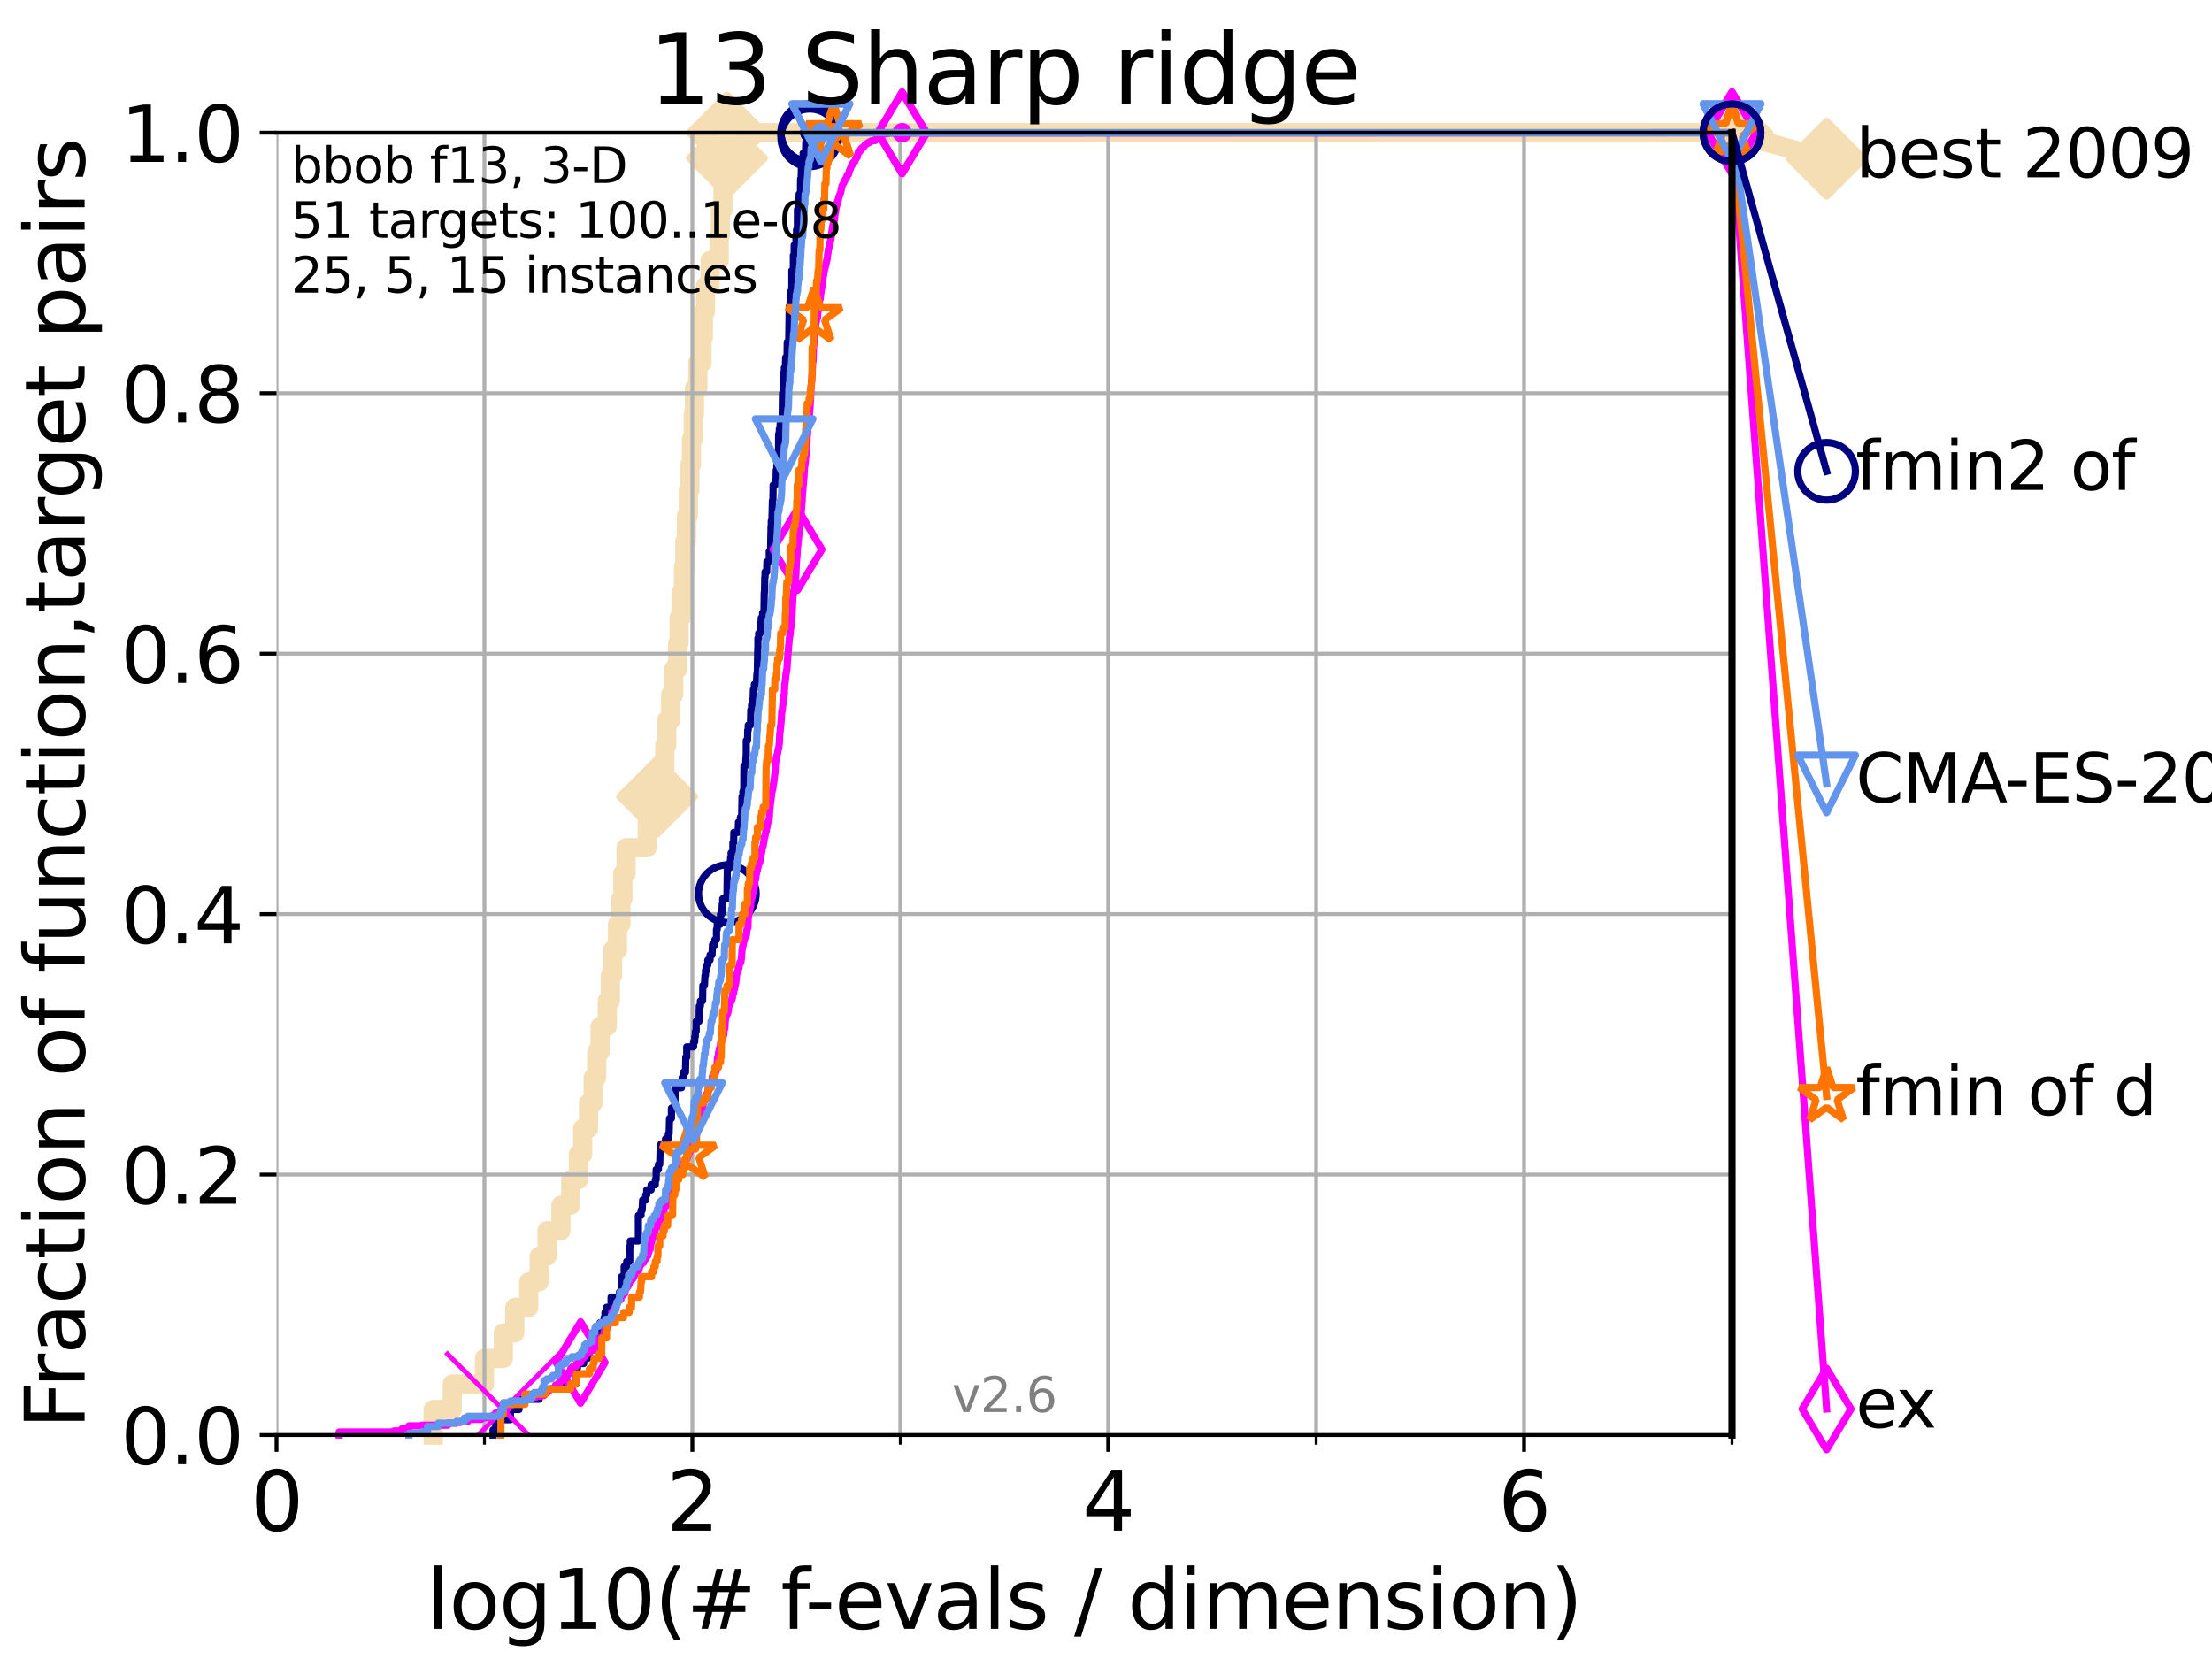 <?xml version="1.0" encoding="utf-8" standalone="no"?>
<!DOCTYPE svg PUBLIC "-//W3C//DTD SVG 1.1//EN"
  "http://www.w3.org/Graphics/SVG/1.1/DTD/svg11.dtd">
<svg xmlns:xlink="http://www.w3.org/1999/xlink" width="460.8pt" height="345.6pt" viewBox="0 0 460.8 345.6" xmlns="http://www.w3.org/2000/svg" version="1.1">
 <defs>
  <style type="text/css">*{stroke-linejoin: round; stroke-linecap: butt}</style>
 </defs>
 <g id="figure_1">
  <g id="patch_1">
   <path d="M 0 345.6 
L 460.8 345.6 
L 460.8 0 
L 0 0 
z
" style="fill: #ffffff"/>
  </g>
  <g id="axes_1">
   <g id="patch_2">
    <path d="M 57.6 298.944 
L 360.806 298.944 
L 360.806 27.648 
L 57.6 27.648 
z
" style="fill: #ffffff"/>
   </g>
   <g id="line2d_1">
    <path d="M 90.231 298.944 
L 90.231 293.624 
L 94.206 293.624 
L 94.206 288.305 
L 100.915 288.305 
L 100.915 282.985 
L 104.86 282.985 
L 104.86 277.666 
L 107.245 277.666 
L 107.245 272.346 
L 110.145 272.346 
L 110.145 267.027 
L 112.318 267.027 
L 112.318 261.707 
L 113.954 261.707 
L 113.954 256.388 
L 116.854 256.388 
L 116.854 251.068 
L 118.89 251.068 
L 118.89 245.749 
L 120.507 245.749 
L 120.507 240.429 
L 121.372 240.429 
L 121.372 235.11 
L 122.599 235.11 
L 122.599 229.79 
L 123.564 229.79 
L 123.564 224.471 
L 124.302 224.471 
L 124.302 219.151 
L 125.012 219.151 
L 125.012 213.832 
L 126.517 213.832 
L 126.517 208.512 
L 127.15 208.512 
L 127.15 203.192 
L 127.61 203.192 
L 127.61 197.873 
L 128.643 197.873 
L 128.643 192.553 
L 129.348 192.553 
L 129.348 187.234 
L 129.759 187.234 
L 129.759 181.914 
L 130.423 181.914 
L 130.423 176.595 
L 134.829 176.595 
L 134.829 171.275 
L 136.883 171.275 
L 136.883 165.956 
L 137.963 165.956 
L 137.963 160.636 
L 138.481 160.636 
L 138.481 155.317 
L 138.902 155.317 
L 138.902 149.997 
L 139.717 149.997 
L 139.717 144.678 
L 140.344 144.678 
L 140.344 139.358 
L 141.173 139.358 
L 141.173 134.039 
L 141.466 134.039 
L 141.466 128.719 
L 141.897 128.719 
L 141.897 123.4 
L 142.387 123.4 
L 142.387 118.08 
L 142.662 118.08 
L 142.662 112.76 
L 143 112.76 
L 143 107.441 
L 143.397 107.441 
L 143.397 102.121 
L 143.722 102.121 
L 143.722 96.802 
L 144.041 96.802 
L 144.041 91.482 
L 144.418 91.482 
L 144.418 86.163 
L 144.664 86.163 
L 144.664 80.843 
L 145.386 80.843 
L 145.386 75.524 
L 146.25 75.524 
L 146.25 70.204 
L 146.53 70.204 
L 146.53 64.885 
L 146.968 64.885 
L 146.968 59.565 
L 147.92 59.565 
L 147.92 54.246 
L 149.829 54.246 
L 149.829 48.926 
L 150.061 48.926 
L 150.061 43.607 
L 150.605 43.607 
L 150.605 38.287 
L 151.133 38.287 
L 151.133 32.968 
L 151.435 32.968 
L 151.435 27.648 
L 360.806 27.648 
" style="fill: none; stroke: #f5deb3; stroke-width: 4; stroke-linecap: square"/>
   </g>
   <g id="line2d_2">
    <defs>
     <path id="m6bf4f96ffd" d="M -0 7.778 
L 7.778 0 
L 0 -7.778 
L -7.778 -0 
z
" style="stroke: #f5deb3; stroke-width: 1.5; stroke-linejoin: miter"/>
    </defs>
    <g>
     <use xlink:href="#m6bf4f96ffd" x="136.883" y="165.956" style="fill: #f5deb3; stroke: #f5deb3; stroke-width: 1.5; stroke-linejoin: miter"/>
     <use xlink:href="#m6bf4f96ffd" x="151.435" y="32.968" style="fill: #f5deb3; stroke: #f5deb3; stroke-width: 1.5; stroke-linejoin: miter"/>
     <use xlink:href="#m6bf4f96ffd" x="151.435" y="27.648" style="fill: #f5deb3; stroke: #f5deb3; stroke-width: 1.5; stroke-linejoin: miter"/>
     <use xlink:href="#m6bf4f96ffd" x="151.435" y="27.648" style="fill: #f5deb3; stroke: #f5deb3; stroke-width: 1.5; stroke-linejoin: miter"/>
     <use xlink:href="#m6bf4f96ffd" x="360.806" y="27.648" style="fill: #f5deb3; stroke: #f5deb3; stroke-width: 1.5; stroke-linejoin: miter"/>
    </g>
   </g>
   <g id="line2d_3">
    <path style="fill: none; stroke: #f5deb3; stroke-width: 4; stroke-linecap: square"/>
    <g/>
   </g>
   <g id="line2d_4">
    <path d="M 360.806 27.648 
L 380.515 33.074 
" style="fill: none; stroke: #f5deb3; stroke-width: 4; stroke-linecap: square"/>
    <g>
     <use xlink:href="#m6bf4f96ffd" x="360.806" y="27.648" style="fill: #f5deb3; stroke: #f5deb3; stroke-width: 1.5; stroke-linejoin: miter"/>
     <use xlink:href="#m6bf4f96ffd" x="380.515" y="33.074" style="fill: #f5deb3; stroke: #f5deb3; stroke-width: 1.5; stroke-linejoin: miter"/>
    </g>
   </g>
   <g id="matplotlib.axis_1">
    <g id="xtick_1">
     <g id="line2d_5">
      <path d="M 57.6 298.944 
L 57.6 27.648 
" clip-path="url(#pb2b27e8957)" style="fill: none; stroke: #b0b0b0; stroke-width: 0.8; stroke-linecap: square"/>
     </g>
     <g id="line2d_6">
      <defs>
       <path id="mf650f3a3ed" d="M 0 0 
L 0 3.5 
" style="stroke: #000000; stroke-width: 0.8"/>
      </defs>
      <g>
       <use xlink:href="#mf650f3a3ed" x="57.6" y="298.944" style="stroke: #000000; stroke-width: 0.8"/>
      </g>
     </g>
     <g id="text_1">
      <!-- 0 -->
      <g transform="translate(52.192 318.861)scale(0.17 -0.17)">
       <defs>
        <path id="DejaVuSans-30" d="M 2034 4250 
Q 1547 4250 1301 3770 
Q 1056 3291 1056 2328 
Q 1056 1369 1301 889 
Q 1547 409 2034 409 
Q 2525 409 2770 889 
Q 3016 1369 3016 2328 
Q 3016 3291 2770 3770 
Q 2525 4250 2034 4250 
z
M 2034 4750 
Q 2819 4750 3233 4129 
Q 3647 3509 3647 2328 
Q 3647 1150 3233 529 
Q 2819 -91 2034 -91 
Q 1250 -91 836 529 
Q 422 1150 422 2328 
Q 422 3509 836 4129 
Q 1250 4750 2034 4750 
z
" transform="scale(0.016)"/>
       </defs>
       <use xlink:href="#DejaVuSans-30"/>
      </g>
     </g>
    </g>
    <g id="xtick_2">
     <g id="line2d_7">
      <path d="M 144.23 298.944 
L 144.23 27.648 
" clip-path="url(#pb2b27e8957)" style="fill: none; stroke: #b0b0b0; stroke-width: 0.8; stroke-linecap: square"/>
     </g>
     <g id="line2d_8">
      <g>
       <use xlink:href="#mf650f3a3ed" x="144.23" y="298.944" style="stroke: #000000; stroke-width: 0.8"/>
      </g>
     </g>
     <g id="text_2">
      <!-- 2 -->
      <g transform="translate(138.822 318.861)scale(0.17 -0.17)">
       <defs>
        <path id="DejaVuSans-32" d="M 1228 531 
L 3431 531 
L 3431 0 
L 469 0 
L 469 531 
Q 828 903 1448 1529 
Q 2069 2156 2228 2338 
Q 2531 2678 2651 2914 
Q 2772 3150 2772 3378 
Q 2772 3750 2511 3984 
Q 2250 4219 1831 4219 
Q 1534 4219 1204 4116 
Q 875 4013 500 3803 
L 500 4441 
Q 881 4594 1212 4672 
Q 1544 4750 1819 4750 
Q 2544 4750 2975 4387 
Q 3406 4025 3406 3419 
Q 3406 3131 3298 2873 
Q 3191 2616 2906 2266 
Q 2828 2175 2409 1742 
Q 1991 1309 1228 531 
z
" transform="scale(0.016)"/>
       </defs>
       <use xlink:href="#DejaVuSans-32"/>
      </g>
     </g>
    </g>
    <g id="xtick_3">
     <g id="line2d_9">
      <path d="M 230.861 298.944 
L 230.861 27.648 
" clip-path="url(#pb2b27e8957)" style="fill: none; stroke: #b0b0b0; stroke-width: 0.8; stroke-linecap: square"/>
     </g>
     <g id="line2d_10">
      <g>
       <use xlink:href="#mf650f3a3ed" x="230.861" y="298.944" style="stroke: #000000; stroke-width: 0.8"/>
      </g>
     </g>
     <g id="text_3">
      <!-- 4 -->
      <g transform="translate(225.453 318.861)scale(0.17 -0.17)">
       <defs>
        <path id="DejaVuSans-34" d="M 2419 4116 
L 825 1625 
L 2419 1625 
L 2419 4116 
z
M 2253 4666 
L 3047 4666 
L 3047 1625 
L 3713 1625 
L 3713 1100 
L 3047 1100 
L 3047 0 
L 2419 0 
L 2419 1100 
L 313 1100 
L 313 1709 
L 2253 4666 
z
" transform="scale(0.016)"/>
       </defs>
       <use xlink:href="#DejaVuSans-34"/>
      </g>
     </g>
    </g>
    <g id="xtick_4">
     <g id="line2d_11">
      <path d="M 317.491 298.944 
L 317.491 27.648 
" clip-path="url(#pb2b27e8957)" style="fill: none; stroke: #b0b0b0; stroke-width: 0.8; stroke-linecap: square"/>
     </g>
     <g id="line2d_12">
      <g>
       <use xlink:href="#mf650f3a3ed" x="317.491" y="298.944" style="stroke: #000000; stroke-width: 0.8"/>
      </g>
     </g>
     <g id="text_4">
      <!-- 6 -->
      <g transform="translate(312.083 318.861)scale(0.17 -0.17)">
       <defs>
        <path id="DejaVuSans-36" d="M 2113 2584 
Q 1688 2584 1439 2293 
Q 1191 2003 1191 1497 
Q 1191 994 1439 701 
Q 1688 409 2113 409 
Q 2538 409 2786 701 
Q 3034 994 3034 1497 
Q 3034 2003 2786 2293 
Q 2538 2584 2113 2584 
z
M 3366 4563 
L 3366 3988 
Q 3128 4100 2886 4159 
Q 2644 4219 2406 4219 
Q 1781 4219 1451 3797 
Q 1122 3375 1075 2522 
Q 1259 2794 1537 2939 
Q 1816 3084 2150 3084 
Q 2853 3084 3261 2657 
Q 3669 2231 3669 1497 
Q 3669 778 3244 343 
Q 2819 -91 2113 -91 
Q 1303 -91 875 529 
Q 447 1150 447 2328 
Q 447 3434 972 4092 
Q 1497 4750 2381 4750 
Q 2619 4750 2861 4703 
Q 3103 4656 3366 4563 
z
" transform="scale(0.016)"/>
       </defs>
       <use xlink:href="#DejaVuSans-36"/>
      </g>
     </g>
    </g>
    <g id="xtick_5">
     <g id="line2d_13">
      <path d="M 100.915 298.944 
L 100.915 27.648 
" clip-path="url(#pb2b27e8957)" style="fill: none; stroke: #b0b0b0; stroke-width: 0.8; stroke-linecap: square"/>
     </g>
     <g id="line2d_14">
      <defs>
       <path id="m33f4513437" d="M 0 0 
L 0 2 
" style="stroke: #000000; stroke-width: 0.6"/>
      </defs>
      <g>
       <use xlink:href="#m33f4513437" x="100.915" y="298.944" style="stroke: #000000; stroke-width: 0.6"/>
      </g>
     </g>
    </g>
    <g id="xtick_6">
     <g id="line2d_15">
      <path d="M 187.546 298.944 
L 187.546 27.648 
" clip-path="url(#pb2b27e8957)" style="fill: none; stroke: #b0b0b0; stroke-width: 0.8; stroke-linecap: square"/>
     </g>
     <g id="line2d_16">
      <g>
       <use xlink:href="#m33f4513437" x="187.546" y="298.944" style="stroke: #000000; stroke-width: 0.6"/>
      </g>
     </g>
    </g>
    <g id="xtick_7">
     <g id="line2d_17">
      <path d="M 274.176 298.944 
L 274.176 27.648 
" clip-path="url(#pb2b27e8957)" style="fill: none; stroke: #b0b0b0; stroke-width: 0.8; stroke-linecap: square"/>
     </g>
     <g id="line2d_18">
      <g>
       <use xlink:href="#m33f4513437" x="274.176" y="298.944" style="stroke: #000000; stroke-width: 0.6"/>
      </g>
     </g>
    </g>
    <g id="xtick_8">
     <g id="line2d_19">
      <path d="M 360.806 298.944 
L 360.806 27.648 
" clip-path="url(#pb2b27e8957)" style="fill: none; stroke: #b0b0b0; stroke-width: 0.8; stroke-linecap: square"/>
     </g>
     <g id="line2d_20">
      <g>
       <use xlink:href="#m33f4513437" x="360.806" y="298.944" style="stroke: #000000; stroke-width: 0.6"/>
      </g>
     </g>
    </g>
    <g id="text_5">
     <!-- log10(# f-evals / dimension) -->
     <g transform="translate(88.823 339.314)scale(0.17 -0.17)">
      <defs>
       <path id="DejaVuSans-6c" d="M 603 4863 
L 1178 4863 
L 1178 0 
L 603 0 
L 603 4863 
z
" transform="scale(0.016)"/>
       <path id="DejaVuSans-6f" d="M 1959 3097 
Q 1497 3097 1228 2736 
Q 959 2375 959 1747 
Q 959 1119 1226 758 
Q 1494 397 1959 397 
Q 2419 397 2687 759 
Q 2956 1122 2956 1747 
Q 2956 2369 2687 2733 
Q 2419 3097 1959 3097 
z
M 1959 3584 
Q 2709 3584 3137 3096 
Q 3566 2609 3566 1747 
Q 3566 888 3137 398 
Q 2709 -91 1959 -91 
Q 1206 -91 779 398 
Q 353 888 353 1747 
Q 353 2609 779 3096 
Q 1206 3584 1959 3584 
z
" transform="scale(0.016)"/>
       <path id="DejaVuSans-67" d="M 2906 1791 
Q 2906 2416 2648 2759 
Q 2391 3103 1925 3103 
Q 1463 3103 1205 2759 
Q 947 2416 947 1791 
Q 947 1169 1205 825 
Q 1463 481 1925 481 
Q 2391 481 2648 825 
Q 2906 1169 2906 1791 
z
M 3481 434 
Q 3481 -459 3084 -895 
Q 2688 -1331 1869 -1331 
Q 1566 -1331 1297 -1286 
Q 1028 -1241 775 -1147 
L 775 -588 
Q 1028 -725 1275 -790 
Q 1522 -856 1778 -856 
Q 2344 -856 2625 -561 
Q 2906 -266 2906 331 
L 2906 616 
Q 2728 306 2450 153 
Q 2172 0 1784 0 
Q 1141 0 747 490 
Q 353 981 353 1791 
Q 353 2603 747 3093 
Q 1141 3584 1784 3584 
Q 2172 3584 2450 3431 
Q 2728 3278 2906 2969 
L 2906 3500 
L 3481 3500 
L 3481 434 
z
" transform="scale(0.016)"/>
       <path id="DejaVuSans-31" d="M 794 531 
L 1825 531 
L 1825 4091 
L 703 3866 
L 703 4441 
L 1819 4666 
L 2450 4666 
L 2450 531 
L 3481 531 
L 3481 0 
L 794 0 
L 794 531 
z
" transform="scale(0.016)"/>
       <path id="DejaVuSans-28" d="M 1984 4856 
Q 1566 4138 1362 3434 
Q 1159 2731 1159 2009 
Q 1159 1288 1364 580 
Q 1569 -128 1984 -844 
L 1484 -844 
Q 1016 -109 783 600 
Q 550 1309 550 2009 
Q 550 2706 781 3412 
Q 1013 4119 1484 4856 
L 1984 4856 
z
" transform="scale(0.016)"/>
       <path id="DejaVuSans-23" d="M 3272 2816 
L 2363 2816 
L 2100 1772 
L 3016 1772 
L 3272 2816 
z
M 2803 4594 
L 2478 3297 
L 3391 3297 
L 3719 4594 
L 4219 4594 
L 3897 3297 
L 4872 3297 
L 4872 2816 
L 3775 2816 
L 3519 1772 
L 4513 1772 
L 4513 1294 
L 3397 1294 
L 3072 0 
L 2572 0 
L 2894 1294 
L 1978 1294 
L 1656 0 
L 1153 0 
L 1478 1294 
L 494 1294 
L 494 1772 
L 1594 1772 
L 1856 2816 
L 850 2816 
L 850 3297 
L 1978 3297 
L 2297 4594 
L 2803 4594 
z
" transform="scale(0.016)"/>
       <path id="DejaVuSans-20" transform="scale(0.016)"/>
       <path id="DejaVuSans-66" d="M 2375 4863 
L 2375 4384 
L 1825 4384 
Q 1516 4384 1395 4259 
Q 1275 4134 1275 3809 
L 1275 3500 
L 2222 3500 
L 2222 3053 
L 1275 3053 
L 1275 0 
L 697 0 
L 697 3053 
L 147 3053 
L 147 3500 
L 697 3500 
L 697 3744 
Q 697 4328 969 4595 
Q 1241 4863 1831 4863 
L 2375 4863 
z
" transform="scale(0.016)"/>
       <path id="DejaVuSans-2d" d="M 313 2009 
L 1997 2009 
L 1997 1497 
L 313 1497 
L 313 2009 
z
" transform="scale(0.016)"/>
       <path id="DejaVuSans-65" d="M 3597 1894 
L 3597 1613 
L 953 1613 
Q 991 1019 1311 708 
Q 1631 397 2203 397 
Q 2534 397 2845 478 
Q 3156 559 3463 722 
L 3463 178 
Q 3153 47 2828 -22 
Q 2503 -91 2169 -91 
Q 1331 -91 842 396 
Q 353 884 353 1716 
Q 353 2575 817 3079 
Q 1281 3584 2069 3584 
Q 2775 3584 3186 3129 
Q 3597 2675 3597 1894 
z
M 3022 2063 
Q 3016 2534 2758 2815 
Q 2500 3097 2075 3097 
Q 1594 3097 1305 2825 
Q 1016 2553 972 2059 
L 3022 2063 
z
" transform="scale(0.016)"/>
       <path id="DejaVuSans-76" d="M 191 3500 
L 800 3500 
L 1894 563 
L 2988 3500 
L 3597 3500 
L 2284 0 
L 1503 0 
L 191 3500 
z
" transform="scale(0.016)"/>
       <path id="DejaVuSans-61" d="M 2194 1759 
Q 1497 1759 1228 1600 
Q 959 1441 959 1056 
Q 959 750 1161 570 
Q 1363 391 1709 391 
Q 2188 391 2477 730 
Q 2766 1069 2766 1631 
L 2766 1759 
L 2194 1759 
z
M 3341 1997 
L 3341 0 
L 2766 0 
L 2766 531 
Q 2569 213 2275 61 
Q 1981 -91 1556 -91 
Q 1019 -91 701 211 
Q 384 513 384 1019 
Q 384 1609 779 1909 
Q 1175 2209 1959 2209 
L 2766 2209 
L 2766 2266 
Q 2766 2663 2505 2880 
Q 2244 3097 1772 3097 
Q 1472 3097 1187 3025 
Q 903 2953 641 2809 
L 641 3341 
Q 956 3463 1253 3523 
Q 1550 3584 1831 3584 
Q 2591 3584 2966 3190 
Q 3341 2797 3341 1997 
z
" transform="scale(0.016)"/>
       <path id="DejaVuSans-73" d="M 2834 3397 
L 2834 2853 
Q 2591 2978 2328 3040 
Q 2066 3103 1784 3103 
Q 1356 3103 1142 2972 
Q 928 2841 928 2578 
Q 928 2378 1081 2264 
Q 1234 2150 1697 2047 
L 1894 2003 
Q 2506 1872 2764 1633 
Q 3022 1394 3022 966 
Q 3022 478 2636 193 
Q 2250 -91 1575 -91 
Q 1294 -91 989 -36 
Q 684 19 347 128 
L 347 722 
Q 666 556 975 473 
Q 1284 391 1588 391 
Q 1994 391 2212 530 
Q 2431 669 2431 922 
Q 2431 1156 2273 1281 
Q 2116 1406 1581 1522 
L 1381 1569 
Q 847 1681 609 1914 
Q 372 2147 372 2553 
Q 372 3047 722 3315 
Q 1072 3584 1716 3584 
Q 2034 3584 2315 3537 
Q 2597 3491 2834 3397 
z
" transform="scale(0.016)"/>
       <path id="DejaVuSans-2f" d="M 1625 4666 
L 2156 4666 
L 531 -594 
L 0 -594 
L 1625 4666 
z
" transform="scale(0.016)"/>
       <path id="DejaVuSans-64" d="M 2906 2969 
L 2906 4863 
L 3481 4863 
L 3481 0 
L 2906 0 
L 2906 525 
Q 2725 213 2448 61 
Q 2172 -91 1784 -91 
Q 1150 -91 751 415 
Q 353 922 353 1747 
Q 353 2572 751 3078 
Q 1150 3584 1784 3584 
Q 2172 3584 2448 3432 
Q 2725 3281 2906 2969 
z
M 947 1747 
Q 947 1113 1208 752 
Q 1469 391 1925 391 
Q 2381 391 2643 752 
Q 2906 1113 2906 1747 
Q 2906 2381 2643 2742 
Q 2381 3103 1925 3103 
Q 1469 3103 1208 2742 
Q 947 2381 947 1747 
z
" transform="scale(0.016)"/>
       <path id="DejaVuSans-69" d="M 603 3500 
L 1178 3500 
L 1178 0 
L 603 0 
L 603 3500 
z
M 603 4863 
L 1178 4863 
L 1178 4134 
L 603 4134 
L 603 4863 
z
" transform="scale(0.016)"/>
       <path id="DejaVuSans-6d" d="M 3328 2828 
Q 3544 3216 3844 3400 
Q 4144 3584 4550 3584 
Q 5097 3584 5394 3201 
Q 5691 2819 5691 2113 
L 5691 0 
L 5113 0 
L 5113 2094 
Q 5113 2597 4934 2840 
Q 4756 3084 4391 3084 
Q 3944 3084 3684 2787 
Q 3425 2491 3425 1978 
L 3425 0 
L 2847 0 
L 2847 2094 
Q 2847 2600 2669 2842 
Q 2491 3084 2119 3084 
Q 1678 3084 1418 2786 
Q 1159 2488 1159 1978 
L 1159 0 
L 581 0 
L 581 3500 
L 1159 3500 
L 1159 2956 
Q 1356 3278 1631 3431 
Q 1906 3584 2284 3584 
Q 2666 3584 2933 3390 
Q 3200 3197 3328 2828 
z
" transform="scale(0.016)"/>
       <path id="DejaVuSans-6e" d="M 3513 2113 
L 3513 0 
L 2938 0 
L 2938 2094 
Q 2938 2591 2744 2837 
Q 2550 3084 2163 3084 
Q 1697 3084 1428 2787 
Q 1159 2491 1159 1978 
L 1159 0 
L 581 0 
L 581 3500 
L 1159 3500 
L 1159 2956 
Q 1366 3272 1645 3428 
Q 1925 3584 2291 3584 
Q 2894 3584 3203 3211 
Q 3513 2838 3513 2113 
z
" transform="scale(0.016)"/>
       <path id="DejaVuSans-29" d="M 513 4856 
L 1013 4856 
Q 1481 4119 1714 3412 
Q 1947 2706 1947 2009 
Q 1947 1309 1714 600 
Q 1481 -109 1013 -844 
L 513 -844 
Q 928 -128 1133 580 
Q 1338 1288 1338 2009 
Q 1338 2731 1133 3434 
Q 928 4138 513 4856 
z
" transform="scale(0.016)"/>
      </defs>
      <use xlink:href="#DejaVuSans-6c"/>
      <use xlink:href="#DejaVuSans-6f" x="27.783"/>
      <use xlink:href="#DejaVuSans-67" x="88.965"/>
      <use xlink:href="#DejaVuSans-31" x="152.441"/>
      <use xlink:href="#DejaVuSans-30" x="216.064"/>
      <use xlink:href="#DejaVuSans-28" x="279.688"/>
      <use xlink:href="#DejaVuSans-23" x="318.701"/>
      <use xlink:href="#DejaVuSans-20" x="402.49"/>
      <use xlink:href="#DejaVuSans-66" x="434.277"/>
      <use xlink:href="#DejaVuSans-2d" x="463.982"/>
      <use xlink:href="#DejaVuSans-65" x="500.066"/>
      <use xlink:href="#DejaVuSans-76" x="561.59"/>
      <use xlink:href="#DejaVuSans-61" x="620.77"/>
      <use xlink:href="#DejaVuSans-6c" x="682.049"/>
      <use xlink:href="#DejaVuSans-73" x="709.832"/>
      <use xlink:href="#DejaVuSans-20" x="761.932"/>
      <use xlink:href="#DejaVuSans-2f" x="793.719"/>
      <use xlink:href="#DejaVuSans-20" x="827.41"/>
      <use xlink:href="#DejaVuSans-64" x="859.197"/>
      <use xlink:href="#DejaVuSans-69" x="922.674"/>
      <use xlink:href="#DejaVuSans-6d" x="950.457"/>
      <use xlink:href="#DejaVuSans-65" x="1047.869"/>
      <use xlink:href="#DejaVuSans-6e" x="1109.393"/>
      <use xlink:href="#DejaVuSans-73" x="1172.771"/>
      <use xlink:href="#DejaVuSans-69" x="1224.871"/>
      <use xlink:href="#DejaVuSans-6f" x="1252.654"/>
      <use xlink:href="#DejaVuSans-6e" x="1313.836"/>
      <use xlink:href="#DejaVuSans-29" x="1377.215"/>
     </g>
    </g>
   </g>
   <g id="matplotlib.axis_2">
    <g id="ytick_1">
     <g id="line2d_21">
      <path d="M 57.6 298.944 
L 360.806 298.944 
" clip-path="url(#pb2b27e8957)" style="fill: none; stroke: #b0b0b0; stroke-width: 0.8; stroke-linecap: square"/>
     </g>
     <g id="line2d_22">
      <defs>
       <path id="m1603421c9f" d="M 0 0 
L -3.5 0 
" style="stroke: #000000; stroke-width: 0.8"/>
      </defs>
      <g>
       <use xlink:href="#m1603421c9f" x="57.6" y="298.944" style="stroke: #000000; stroke-width: 0.8"/>
      </g>
     </g>
     <g id="text_6">
      <!-- 0.0 -->
      <g transform="translate(25.155 305.023)scale(0.16 -0.16)">
       <defs>
        <path id="DejaVuSans-2e" d="M 684 794 
L 1344 794 
L 1344 0 
L 684 0 
L 684 794 
z
" transform="scale(0.016)"/>
       </defs>
       <use xlink:href="#DejaVuSans-30"/>
       <use xlink:href="#DejaVuSans-2e" x="63.623"/>
       <use xlink:href="#DejaVuSans-30" x="95.41"/>
      </g>
     </g>
    </g>
    <g id="ytick_2">
     <g id="line2d_23">
      <path d="M 57.6 244.685 
L 360.806 244.685 
" clip-path="url(#pb2b27e8957)" style="fill: none; stroke: #b0b0b0; stroke-width: 0.8; stroke-linecap: square"/>
     </g>
     <g id="line2d_24">
      <g>
       <use xlink:href="#m1603421c9f" x="57.6" y="244.685" style="stroke: #000000; stroke-width: 0.8"/>
      </g>
     </g>
     <g id="text_7">
      <!-- 0.2 -->
      <g transform="translate(25.155 250.764)scale(0.16 -0.16)">
       <use xlink:href="#DejaVuSans-30"/>
       <use xlink:href="#DejaVuSans-2e" x="63.623"/>
       <use xlink:href="#DejaVuSans-32" x="95.41"/>
      </g>
     </g>
    </g>
    <g id="ytick_3">
     <g id="line2d_25">
      <path d="M 57.6 190.426 
L 360.806 190.426 
" clip-path="url(#pb2b27e8957)" style="fill: none; stroke: #b0b0b0; stroke-width: 0.8; stroke-linecap: square"/>
     </g>
     <g id="line2d_26">
      <g>
       <use xlink:href="#m1603421c9f" x="57.6" y="190.426" style="stroke: #000000; stroke-width: 0.8"/>
      </g>
     </g>
     <g id="text_8">
      <!-- 0.4 -->
      <g transform="translate(25.155 196.504)scale(0.16 -0.16)">
       <use xlink:href="#DejaVuSans-30"/>
       <use xlink:href="#DejaVuSans-2e" x="63.623"/>
       <use xlink:href="#DejaVuSans-34" x="95.41"/>
      </g>
     </g>
    </g>
    <g id="ytick_4">
     <g id="line2d_27">
      <path d="M 57.6 136.166 
L 360.806 136.166 
" clip-path="url(#pb2b27e8957)" style="fill: none; stroke: #b0b0b0; stroke-width: 0.8; stroke-linecap: square"/>
     </g>
     <g id="line2d_28">
      <g>
       <use xlink:href="#m1603421c9f" x="57.6" y="136.166" style="stroke: #000000; stroke-width: 0.8"/>
      </g>
     </g>
     <g id="text_9">
      <!-- 0.6 -->
      <g transform="translate(25.155 142.245)scale(0.16 -0.16)">
       <use xlink:href="#DejaVuSans-30"/>
       <use xlink:href="#DejaVuSans-2e" x="63.623"/>
       <use xlink:href="#DejaVuSans-36" x="95.41"/>
      </g>
     </g>
    </g>
    <g id="ytick_5">
     <g id="line2d_29">
      <path d="M 57.6 81.907 
L 360.806 81.907 
" clip-path="url(#pb2b27e8957)" style="fill: none; stroke: #b0b0b0; stroke-width: 0.8; stroke-linecap: square"/>
     </g>
     <g id="line2d_30">
      <g>
       <use xlink:href="#m1603421c9f" x="57.6" y="81.907" style="stroke: #000000; stroke-width: 0.8"/>
      </g>
     </g>
     <g id="text_10">
      <!-- 0.8 -->
      <g transform="translate(25.155 87.986)scale(0.16 -0.16)">
       <defs>
        <path id="DejaVuSans-38" d="M 2034 2216 
Q 1584 2216 1326 1975 
Q 1069 1734 1069 1313 
Q 1069 891 1326 650 
Q 1584 409 2034 409 
Q 2484 409 2743 651 
Q 3003 894 3003 1313 
Q 3003 1734 2745 1975 
Q 2488 2216 2034 2216 
z
M 1403 2484 
Q 997 2584 770 2862 
Q 544 3141 544 3541 
Q 544 4100 942 4425 
Q 1341 4750 2034 4750 
Q 2731 4750 3128 4425 
Q 3525 4100 3525 3541 
Q 3525 3141 3298 2862 
Q 3072 2584 2669 2484 
Q 3125 2378 3379 2068 
Q 3634 1759 3634 1313 
Q 3634 634 3220 271 
Q 2806 -91 2034 -91 
Q 1263 -91 848 271 
Q 434 634 434 1313 
Q 434 1759 690 2068 
Q 947 2378 1403 2484 
z
M 1172 3481 
Q 1172 3119 1398 2916 
Q 1625 2713 2034 2713 
Q 2441 2713 2670 2916 
Q 2900 3119 2900 3481 
Q 2900 3844 2670 4047 
Q 2441 4250 2034 4250 
Q 1625 4250 1398 4047 
Q 1172 3844 1172 3481 
z
" transform="scale(0.016)"/>
       </defs>
       <use xlink:href="#DejaVuSans-30"/>
       <use xlink:href="#DejaVuSans-2e" x="63.623"/>
       <use xlink:href="#DejaVuSans-38" x="95.41"/>
      </g>
     </g>
    </g>
    <g id="ytick_6">
     <g id="line2d_31">
      <path d="M 57.6 27.648 
L 360.806 27.648 
" clip-path="url(#pb2b27e8957)" style="fill: none; stroke: #b0b0b0; stroke-width: 0.8; stroke-linecap: square"/>
     </g>
     <g id="line2d_32">
      <g>
       <use xlink:href="#m1603421c9f" x="57.6" y="27.648" style="stroke: #000000; stroke-width: 0.8"/>
      </g>
     </g>
     <g id="text_11">
      <!-- 1.0 -->
      <g transform="translate(25.155 33.727)scale(0.16 -0.16)">
       <use xlink:href="#DejaVuSans-31"/>
       <use xlink:href="#DejaVuSans-2e" x="63.623"/>
       <use xlink:href="#DejaVuSans-30" x="95.41"/>
      </g>
     </g>
    </g>
    <g id="text_12">
     <!-- Fraction of function,target pairs -->
     <g transform="translate(17.62 297.681)rotate(-90)scale(0.17 -0.17)">
      <defs>
       <path id="DejaVuSans-46" d="M 628 4666 
L 3309 4666 
L 3309 4134 
L 1259 4134 
L 1259 2759 
L 3109 2759 
L 3109 2228 
L 1259 2228 
L 1259 0 
L 628 0 
L 628 4666 
z
" transform="scale(0.016)"/>
       <path id="DejaVuSans-72" d="M 2631 2963 
Q 2534 3019 2420 3045 
Q 2306 3072 2169 3072 
Q 1681 3072 1420 2755 
Q 1159 2438 1159 1844 
L 1159 0 
L 581 0 
L 581 3500 
L 1159 3500 
L 1159 2956 
Q 1341 3275 1631 3429 
Q 1922 3584 2338 3584 
Q 2397 3584 2469 3576 
Q 2541 3569 2628 3553 
L 2631 2963 
z
" transform="scale(0.016)"/>
       <path id="DejaVuSans-63" d="M 3122 3366 
L 3122 2828 
Q 2878 2963 2633 3030 
Q 2388 3097 2138 3097 
Q 1578 3097 1268 2742 
Q 959 2388 959 1747 
Q 959 1106 1268 751 
Q 1578 397 2138 397 
Q 2388 397 2633 464 
Q 2878 531 3122 666 
L 3122 134 
Q 2881 22 2623 -34 
Q 2366 -91 2075 -91 
Q 1284 -91 818 406 
Q 353 903 353 1747 
Q 353 2603 823 3093 
Q 1294 3584 2113 3584 
Q 2378 3584 2631 3529 
Q 2884 3475 3122 3366 
z
" transform="scale(0.016)"/>
       <path id="DejaVuSans-74" d="M 1172 4494 
L 1172 3500 
L 2356 3500 
L 2356 3053 
L 1172 3053 
L 1172 1153 
Q 1172 725 1289 603 
Q 1406 481 1766 481 
L 2356 481 
L 2356 0 
L 1766 0 
Q 1100 0 847 248 
Q 594 497 594 1153 
L 594 3053 
L 172 3053 
L 172 3500 
L 594 3500 
L 594 4494 
L 1172 4494 
z
" transform="scale(0.016)"/>
       <path id="DejaVuSans-75" d="M 544 1381 
L 544 3500 
L 1119 3500 
L 1119 1403 
Q 1119 906 1312 657 
Q 1506 409 1894 409 
Q 2359 409 2629 706 
Q 2900 1003 2900 1516 
L 2900 3500 
L 3475 3500 
L 3475 0 
L 2900 0 
L 2900 538 
Q 2691 219 2414 64 
Q 2138 -91 1772 -91 
Q 1169 -91 856 284 
Q 544 659 544 1381 
z
M 1991 3584 
L 1991 3584 
z
" transform="scale(0.016)"/>
       <path id="DejaVuSans-2c" d="M 750 794 
L 1409 794 
L 1409 256 
L 897 -744 
L 494 -744 
L 750 256 
L 750 794 
z
" transform="scale(0.016)"/>
       <path id="DejaVuSans-70" d="M 1159 525 
L 1159 -1331 
L 581 -1331 
L 581 3500 
L 1159 3500 
L 1159 2969 
Q 1341 3281 1617 3432 
Q 1894 3584 2278 3584 
Q 2916 3584 3314 3078 
Q 3713 2572 3713 1747 
Q 3713 922 3314 415 
Q 2916 -91 2278 -91 
Q 1894 -91 1617 61 
Q 1341 213 1159 525 
z
M 3116 1747 
Q 3116 2381 2855 2742 
Q 2594 3103 2138 3103 
Q 1681 3103 1420 2742 
Q 1159 2381 1159 1747 
Q 1159 1113 1420 752 
Q 1681 391 2138 391 
Q 2594 391 2855 752 
Q 3116 1113 3116 1747 
z
" transform="scale(0.016)"/>
      </defs>
      <use xlink:href="#DejaVuSans-46"/>
      <use xlink:href="#DejaVuSans-72" x="50.27"/>
      <use xlink:href="#DejaVuSans-61" x="91.383"/>
      <use xlink:href="#DejaVuSans-63" x="152.662"/>
      <use xlink:href="#DejaVuSans-74" x="207.643"/>
      <use xlink:href="#DejaVuSans-69" x="246.852"/>
      <use xlink:href="#DejaVuSans-6f" x="274.635"/>
      <use xlink:href="#DejaVuSans-6e" x="335.816"/>
      <use xlink:href="#DejaVuSans-20" x="399.195"/>
      <use xlink:href="#DejaVuSans-6f" x="430.982"/>
      <use xlink:href="#DejaVuSans-66" x="492.164"/>
      <use xlink:href="#DejaVuSans-20" x="527.369"/>
      <use xlink:href="#DejaVuSans-66" x="559.156"/>
      <use xlink:href="#DejaVuSans-75" x="594.361"/>
      <use xlink:href="#DejaVuSans-6e" x="657.74"/>
      <use xlink:href="#DejaVuSans-63" x="721.119"/>
      <use xlink:href="#DejaVuSans-74" x="776.1"/>
      <use xlink:href="#DejaVuSans-69" x="815.309"/>
      <use xlink:href="#DejaVuSans-6f" x="843.092"/>
      <use xlink:href="#DejaVuSans-6e" x="904.273"/>
      <use xlink:href="#DejaVuSans-2c" x="967.652"/>
      <use xlink:href="#DejaVuSans-74" x="999.439"/>
      <use xlink:href="#DejaVuSans-61" x="1038.648"/>
      <use xlink:href="#DejaVuSans-72" x="1099.928"/>
      <use xlink:href="#DejaVuSans-67" x="1139.291"/>
      <use xlink:href="#DejaVuSans-65" x="1202.768"/>
      <use xlink:href="#DejaVuSans-74" x="1264.291"/>
      <use xlink:href="#DejaVuSans-20" x="1303.5"/>
      <use xlink:href="#DejaVuSans-70" x="1335.287"/>
      <use xlink:href="#DejaVuSans-61" x="1398.764"/>
      <use xlink:href="#DejaVuSans-69" x="1460.043"/>
      <use xlink:href="#DejaVuSans-72" x="1487.826"/>
      <use xlink:href="#DejaVuSans-73" x="1528.939"/>
     </g>
    </g>
   </g>
   <g id="line2d_33">
    <defs>
     <path id="m2877bba5b3" d="M 0 1.5 
C 0.398 1.5 0.779 1.342 1.061 1.061 
C 1.342 0.779 1.5 0.398 1.5 0 
C 1.5 -0.398 1.342 -0.779 1.061 -1.061 
C 0.779 -1.342 0.398 -1.5 0 -1.5 
C -0.398 -1.5 -0.779 -1.342 -1.061 -1.061 
C -1.342 -0.779 -1.5 -0.398 -1.5 0 
C -1.5 0.398 -1.342 0.779 -1.061 1.061 
C -0.779 1.342 -0.398 1.5 0 1.5 
z
" style="stroke: #f5deb3"/>
    </defs>
    <g>
     <use xlink:href="#m2877bba5b3" x="151.435" y="27.648" style="fill: #f5deb3; stroke: #f5deb3"/>
     <use xlink:href="#m2877bba5b3" x="151.435" y="27.648" style="fill: #f5deb3; stroke: #f5deb3"/>
    </g>
   </g>
   <g id="line2d_34">
    <defs>
     <path id="mb5503120d1" d="M 0 1.5 
C 0.398 1.5 0.779 1.342 1.061 1.061 
C 1.342 0.779 1.5 0.398 1.5 0 
C 1.5 -0.398 1.342 -0.779 1.061 -1.061 
C 0.779 -1.342 0.398 -1.5 0 -1.5 
C -0.398 -1.5 -0.779 -1.342 -1.061 -1.061 
C -1.342 -0.779 -1.5 -0.398 -1.5 0 
C -1.5 0.398 -1.342 0.779 -1.061 1.061 
C -0.779 1.342 -0.398 1.5 0 1.5 
z
" style="stroke: #000080"/>
    </defs>
    <g>
     <use xlink:href="#mb5503120d1" x="168.689" y="27.648" style="fill: #000080; stroke: #000080"/>
     <use xlink:href="#mb5503120d1" x="168.689" y="27.648" style="fill: #000080; stroke: #000080"/>
    </g>
   </g>
   <g id="line2d_35">
    <path d="M 102.708 298.944 
L 102.708 297.88 
L 103.27 297.88 
L 103.27 295.752 
L 106.327 295.752 
L 106.327 293.624 
L 108.12 293.624 
L 108.12 291.497 
L 112.318 291.497 
L 112.318 290.433 
L 113.317 290.433 
L 113.317 289.369 
L 117.9 289.369 
L 117.9 288.305 
L 120.059 288.305 
L 120.059 285.113 
L 120.284 285.113 
L 120.284 284.049 
L 121.582 284.049 
L 121.582 282.985 
L 122.4 282.985 
L 122.4 281.922 
L 122.796 281.922 
L 122.796 279.794 
L 123.184 279.794 
L 123.184 278.73 
L 123.375 278.73 
L 123.375 277.666 
L 124.66 277.666 
L 124.66 276.602 
L 125.012 276.602 
L 125.012 275.538 
L 125.863 275.538 
L 125.863 274.474 
L 126.029 274.474 
L 126.029 273.41 
L 126.356 273.41 
L 126.356 272.346 
L 127.304 272.346 
L 127.304 270.219 
L 129.069 270.219 
L 129.069 269.155 
L 129.486 269.155 
L 129.486 265.963 
L 130.027 265.963 
L 130.027 263.835 
L 130.553 263.835 
L 130.553 262.771 
L 131.191 262.771 
L 131.191 259.579 
L 131.316 259.579 
L 131.316 258.516 
L 132.984 258.516 
L 132.984 253.196 
L 133.546 253.196 
L 133.546 252.132 
L 133.766 252.132 
L 133.875 250.004 
L 134.516 250.004 
L 134.516 248.94 
L 134.725 248.94 
L 134.725 247.877 
L 135.638 247.877 
L 135.638 246.813 
L 136.509 246.813 
L 136.509 245.749 
L 136.697 245.749 
L 136.697 243.621 
L 137.159 243.621 
L 137.159 242.557 
L 137.431 242.557 
L 137.521 239.365 
L 137.699 239.365 
L 137.699 238.301 
L 138.651 238.301 
L 138.651 237.237 
L 139.232 237.237 
L 139.232 236.174 
L 139.395 236.174 
L 139.476 232.982 
L 139.875 232.982 
L 139.875 230.854 
L 140.574 230.854 
L 140.65 226.598 
L 141.968 226.598 
L 141.968 225.534 
L 142.109 225.534 
L 142.109 224.471 
L 142.318 224.471 
L 142.318 223.407 
L 142.798 223.407 
L 142.865 220.215 
L 143.066 220.215 
L 143.066 218.087 
L 144.48 218.087 
L 144.48 217.023 
L 144.725 217.023 
L 144.725 215.959 
L 144.847 215.959 
L 144.847 214.895 
L 145.028 214.895 
L 145.028 212.768 
L 145.62 212.768 
L 145.678 209.576 
L 145.909 209.576 
L 145.909 208.512 
L 146.362 208.512 
L 146.418 205.32 
L 146.75 205.32 
L 146.86 203.192 
L 146.968 203.192 
L 146.968 202.129 
L 147.237 202.129 
L 147.237 201.065 
L 147.45 201.065 
L 147.45 200.001 
L 147.92 200.001 
L 147.92 198.937 
L 148.327 198.937 
L 148.428 196.809 
L 148.923 196.809 
L 148.923 195.745 
L 149.262 195.745 
L 149.262 193.617 
L 149.406 193.617 
L 149.406 192.553 
L 150.015 192.553 
L 150.107 190.426 
L 150.38 190.426 
L 150.47 188.298 
L 150.56 188.298 
L 150.56 187.234 
L 151.435 187.234 
L 151.52 180.85 
L 151.941 180.85 
L 151.941 179.787 
L 152.189 179.787 
L 152.189 178.723 
L 152.312 178.723 
L 152.312 177.659 
L 152.676 177.659 
L 152.676 175.531 
L 152.835 175.531 
L 152.875 173.403 
L 153.764 173.403 
L 153.84 171.275 
L 154.249 171.275 
L 154.249 170.211 
L 154.505 170.211 
L 154.578 165.956 
L 154.758 165.956 
L 154.758 164.892 
L 154.936 164.892 
L 154.971 159.572 
L 155.322 159.572 
L 155.426 157.445 
L 155.461 157.445 
L 155.461 154.253 
L 155.735 154.253 
L 155.769 152.125 
L 155.871 152.125 
L 155.871 151.061 
L 156.338 151.061 
L 156.403 147.869 
L 156.567 147.869 
L 156.567 146.805 
L 156.761 146.805 
L 156.761 145.742 
L 156.89 145.742 
L 156.953 143.614 
L 157.144 143.614 
L 157.144 142.55 
L 157.581 142.55 
L 157.673 140.422 
L 157.765 140.422 
L 157.856 135.102 
L 157.886 135.102 
L 157.886 132.975 
L 158.037 132.975 
L 158.037 131.911 
L 158.395 131.911 
L 158.395 129.783 
L 158.572 129.783 
L 158.572 128.719 
L 158.862 128.719 
L 158.862 127.655 
L 159.148 127.655 
L 159.204 123.4 
L 159.261 123.4 
L 159.317 120.208 
L 159.373 120.208 
L 159.373 119.144 
L 159.707 119.144 
L 159.762 117.016 
L 160.25 117.016 
L 160.25 114.888 
L 160.516 114.888 
L 160.621 109.569 
L 160.673 109.569 
L 160.673 108.505 
L 160.804 108.505 
L 160.907 104.249 
L 161.01 104.249 
L 161.062 101.058 
L 161.492 101.058 
L 161.492 99.994 
L 161.667 99.994 
L 161.716 97.866 
L 161.84 97.866 
L 161.84 96.802 
L 162.06 96.802 
L 162.06 95.738 
L 162.181 95.738 
L 162.205 90.418 
L 162.349 90.418 
L 162.349 89.355 
L 162.516 89.355 
L 162.516 88.291 
L 162.938 88.291 
L 163.008 81.907 
L 163.169 81.907 
L 163.26 77.652 
L 163.397 77.652 
L 163.397 76.588 
L 163.599 76.588 
L 163.666 74.46 
L 163.954 74.46 
L 163.998 71.268 
L 164.302 71.268 
L 164.41 63.821 
L 164.56 63.821 
L 164.644 61.693 
L 164.771 61.693 
L 164.771 60.629 
L 164.96 60.629 
L 164.96 56.373 
L 165.27 56.373 
L 165.27 53.182 
L 165.433 53.182 
L 165.453 51.054 
L 165.815 51.054 
L 165.815 48.926 
L 165.934 48.926 
L 165.934 47.862 
L 166.111 47.862 
L 166.131 43.607 
L 166.383 43.607 
L 166.48 40.415 
L 166.747 40.415 
L 166.785 37.223 
L 166.898 37.223 
L 166.973 34.031 
L 167.103 34.031 
L 167.103 32.968 
L 167.307 32.968 
L 167.307 31.904 
L 167.815 31.904 
L 167.85 29.776 
L 168.117 29.776 
L 168.117 28.712 
L 168.689 28.712 
L 168.689 27.648 
L 360.806 27.648 
L 360.806 27.648 
" style="fill: none; stroke: #000080; stroke-width: 1.5; stroke-linecap: square"/>
   </g>
   <g id="line2d_36">
    <defs>
     <path id="m5ee66193d3" d="M 0 6 
C 1.591 6 3.117 5.368 4.243 4.243 
C 5.368 3.117 6 1.591 6 0 
C 6 -1.591 5.368 -3.117 4.243 -4.243 
C 3.117 -5.368 1.591 -6 0 -6 
C -1.591 -6 -3.117 -5.368 -4.243 -4.243 
C -5.368 -3.117 -6 -1.591 -6 0 
C -6 1.591 -5.368 3.117 -4.243 4.243 
C -3.117 5.368 -1.591 6 0 6 
z
" style="stroke: #000080; stroke-width: 1.5"/>
    </defs>
    <g>
     <use xlink:href="#m5ee66193d3" x="151.52" y="186.17" style="fill-opacity: 0; stroke: #000080; stroke-width: 1.5"/>
     <use xlink:href="#m5ee66193d3" x="168.689" y="28.712" style="fill-opacity: 0; stroke: #000080; stroke-width: 1.5"/>
     <use xlink:href="#m5ee66193d3" x="168.689" y="27.648" style="fill-opacity: 0; stroke: #000080; stroke-width: 1.5"/>
     <use xlink:href="#m5ee66193d3" x="168.689" y="27.648" style="fill-opacity: 0; stroke: #000080; stroke-width: 1.5"/>
     <use xlink:href="#m5ee66193d3" x="360.806" y="27.648" style="fill-opacity: 0; stroke: #000080; stroke-width: 1.5"/>
    </g>
   </g>
   <g id="line2d_37">
    <path style="fill: none; stroke: #000080; stroke-width: 1.5; stroke-linecap: square"/>
    <g/>
   </g>
   <g id="line2d_38">
    <defs>
     <path id="m2ae422af92" d="M 0 1.5 
C 0.398 1.5 0.779 1.342 1.061 1.061 
C 1.342 0.779 1.5 0.398 1.5 0 
C 1.5 -0.398 1.342 -0.779 1.061 -1.061 
C 0.779 -1.342 0.398 -1.5 0 -1.5 
C -0.398 -1.5 -0.779 -1.342 -1.061 -1.061 
C -1.342 -0.779 -1.5 -0.398 -1.5 0 
C -1.5 0.398 -1.342 0.779 -1.061 1.061 
C -0.779 1.342 -0.398 1.5 0 1.5 
z
" style="stroke: #ff00ff"/>
    </defs>
    <g>
     <use xlink:href="#m2ae422af92" x="187.93" y="27.648" style="fill: #ff00ff; stroke: #ff00ff"/>
     <use xlink:href="#m2ae422af92" x="187.93" y="27.648" style="fill: #ff00ff; stroke: #ff00ff"/>
    </g>
   </g>
   <g id="line2d_39">
    <path d="M 70.639 298.944 
L 70.639 298.306 
L 82.042 298.306 
L 82.042 298.093 
L 83.678 298.093 
L 83.678 297.667 
L 85.184 297.667 
L 85.184 297.029 
L 87.876 297.029 
L 87.876 296.887 
L 93.288 296.887 
L 93.288 296.462 
L 95.081 296.462 
L 95.081 296.32 
L 95.917 296.32 
L 95.917 296.107 
L 97.485 296.107 
L 97.485 295.681 
L 100.277 295.681 
L 100.277 295.327 
L 101.532 295.327 
L 101.532 295.114 
L 102.708 295.043 
L 102.708 294.83 
L 103.27 294.83 
L 103.27 294.334 
L 103.815 294.334 
L 103.815 294.121 
L 104.86 294.121 
L 104.86 293.695 
L 105.362 293.695 
L 105.362 293.412 
L 105.851 293.412 
L 105.851 292.986 
L 106.327 292.986 
L 106.327 292.49 
L 107.687 292.419 
L 107.687 292.348 
L 108.12 292.348 
L 108.12 291.922 
L 109.361 291.851 
L 109.361 291.355 
L 110.897 291.284 
L 110.897 291.071 
L 111.621 291.071 
L 111.621 290.858 
L 112.657 290.858 
L 112.657 290.716 
L 113.317 290.716 
L 113.317 290.22 
L 113.954 290.149 
L 113.954 289.582 
L 114.571 289.582 
L 114.571 289.298 
L 115.747 289.227 
L 115.747 288.518 
L 116.309 288.447 
L 116.309 288.163 
L 116.584 288.163 
L 116.584 287.879 
L 116.854 287.879 
L 116.854 287.241 
L 117.121 287.241 
L 117.121 287.028 
L 117.384 287.028 
L 117.384 286.815 
L 118.152 286.745 
L 118.152 286.319 
L 118.401 286.319 
L 118.401 285.893 
L 118.89 285.822 
L 118.89 285.113 
L 119.129 285.113 
L 119.129 284.9 
L 119.366 284.9 
L 119.366 284.617 
L 120.059 284.617 
L 120.059 284.191 
L 120.284 284.191 
L 120.284 284.049 
L 120.507 284.049 
L 120.507 283.837 
L 120.944 283.837 
L 120.944 283.056 
L 121.372 283.056 
L 121.372 282.914 
L 121.582 282.914 
L 121.582 282.631 
L 121.79 282.631 
L 121.79 282.205 
L 121.995 282.205 
L 121.995 282.063 
L 122.4 281.992 
L 122.4 281.922 
L 122.796 281.851 
L 122.796 281.425 
L 123.375 281.354 
L 123.375 281.283 
L 123.564 281.283 
L 123.564 280.716 
L 123.936 280.716 
L 123.936 280.29 
L 124.482 280.219 
L 124.482 279.865 
L 124.66 279.865 
L 124.66 279.439 
L 124.837 279.439 
L 124.837 278.943 
L 125.185 278.943 
L 125.185 278.588 
L 125.696 278.588 
L 125.696 278.304 
L 125.863 278.304 
L 125.863 277.382 
L 126.193 277.311 
L 126.193 276.957 
L 126.356 276.957 
L 126.356 276.46 
L 126.517 276.46 
L 126.517 276.247 
L 126.677 276.247 
L 126.677 275.893 
L 126.836 275.893 
L 126.836 275.68 
L 126.994 275.68 
L 126.994 275.467 
L 127.15 275.467 
L 127.15 274.971 
L 127.304 274.971 
L 127.304 274.545 
L 127.458 274.545 
L 127.458 273.268 
L 127.761 273.197 
L 127.761 272.985 
L 128.06 272.985 
L 128.06 272.417 
L 128.208 272.417 
L 128.208 272.275 
L 128.354 272.275 
L 128.354 271.85 
L 128.499 271.85 
L 128.499 271.495 
L 128.643 271.495 
L 128.643 271.212 
L 128.786 271.212 
L 128.786 270.928 
L 128.928 270.928 
L 128.928 270.786 
L 129.348 270.715 
L 129.348 270.077 
L 129.623 270.006 
L 129.623 269.864 
L 129.759 269.864 
L 129.759 269.509 
L 130.16 269.438 
L 130.16 268.871 
L 130.292 268.871 
L 130.292 268.587 
L 130.423 268.587 
L 130.423 268.304 
L 130.553 268.304 
L 130.553 268.02 
L 130.811 268.02 
L 130.811 267.736 
L 130.939 267.736 
L 130.939 267.523 
L 131.065 267.523 
L 131.065 267.098 
L 131.191 267.098 
L 131.191 266.814 
L 131.44 266.814 
L 131.44 266.743 
L 131.44 266.672 
L 131.686 266.601 
L 131.686 266.459 
L 131.808 266.459 
L 131.808 266.247 
L 131.929 266.247 
L 131.929 266.034 
L 132.049 266.034 
L 132.049 265.75 
L 132.169 265.75 
L 132.169 265.183 
L 132.405 265.112 
L 132.405 264.899 
L 132.639 264.828 
L 132.639 264.757 
L 133.098 264.686 
L 133.098 264.19 
L 133.211 264.19 
L 133.211 263.764 
L 133.323 263.764 
L 133.323 263.551 
L 133.546 263.48 
L 133.546 263.055 
L 134.091 262.984 
L 134.198 262.275 
L 134.516 262.275 
L 134.621 261.707 
L 134.932 261.636 
L 135.034 260.998 
L 135.136 260.998 
L 135.238 260.289 
L 135.439 260.289 
L 135.539 258.87 
L 135.737 258.799 
L 135.835 258.019 
L 135.933 258.019 
L 136.03 257.664 
L 136.223 257.664 
L 136.319 256.955 
L 136.414 256.955 
L 136.509 255.891 
L 136.697 255.82 
L 136.697 255.678 
L 136.883 255.678 
L 136.975 254.969 
L 137.159 254.969 
L 137.25 254.402 
L 137.341 254.402 
L 137.341 254.189 
L 137.521 254.189 
L 137.521 253.054 
L 137.699 253.054 
L 137.788 252.7 
L 137.963 252.629 
L 138.051 252.274 
L 138.31 252.274 
L 138.396 251.423 
L 138.651 251.352 
L 138.735 251.21 
L 138.819 251.21 
L 138.902 250.997 
L 138.985 250.997 
L 139.068 249.862 
L 139.232 249.792 
L 139.314 249.579 
L 139.395 249.579 
L 139.395 249.295 
L 139.556 249.295 
L 139.637 248.94 
L 139.717 248.94 
L 139.796 248.444 
L 139.875 248.444 
L 139.875 248.018 
L 140.033 248.018 
L 140.111 247.522 
L 140.266 247.522 
L 140.266 247.38 
L 140.497 247.309 
L 140.574 246.458 
L 140.65 246.458 
L 140.725 245.82 
L 140.951 245.749 
L 140.951 245.678 
L 141.099 245.678 
L 141.173 244.969 
L 141.247 244.969 
L 141.32 244.614 
L 141.538 244.543 
L 141.611 243.692 
L 141.754 243.621 
L 141.826 242.912 
L 141.968 242.912 
L 141.968 242.699 
L 142.179 242.699 
L 142.248 242.486 
L 142.318 242.486 
L 142.387 242.202 
L 142.594 242.131 
L 142.594 241.777 
L 142.798 241.777 
L 142.798 241.706 
L 142.798 241.422 
L 143.133 241.422 
L 143.199 240.926 
L 143.265 240.926 
L 143.331 240.5 
L 143.528 240.429 
L 143.593 240.145 
L 143.657 240.145 
L 143.722 239.791 
L 143.85 239.72 
L 143.914 239.578 
L 143.978 239.578 
L 143.978 239.507 
L 144.041 238.798 
L 144.105 238.798 
L 144.168 237.663 
L 144.23 237.663 
L 144.293 237.096 
L 144.418 237.025 
L 144.418 235.961 
L 144.603 235.961 
L 144.664 235.393 
L 144.725 235.393 
L 144.786 234.968 
L 144.908 234.968 
L 144.968 234.329 
L 145.148 234.259 
L 145.208 233.975 
L 145.267 233.975 
L 145.267 233.762 
L 145.386 233.762 
L 145.444 233.053 
L 145.503 233.053 
L 145.562 232.84 
L 145.62 232.84 
L 145.62 232.698 
L 145.909 232.627 
L 145.966 231.563 
L 146.08 231.563 
L 146.08 231.351 
L 146.194 231.351 
L 146.25 230.996 
L 146.362 230.925 
L 146.418 230.145 
L 146.474 230.145 
L 146.585 229.719 
L 146.64 229.719 
L 146.75 229.152 
L 146.914 229.152 
L 147.022 228.797 
L 147.13 228.797 
L 147.237 227.875 
L 147.397 227.875 
L 147.45 227.308 
L 147.608 227.308 
L 147.712 226.669 
L 147.816 226.669 
L 147.92 226.173 
L 147.971 226.173 
L 148.074 225.464 
L 148.176 225.393 
L 148.277 225.251 
L 148.327 225.251 
L 148.428 224.187 
L 148.578 224.116 
L 148.578 223.903 
L 148.776 223.903 
L 148.825 223.69 
L 149.021 223.69 
L 149.118 223.194 
L 149.166 223.194 
L 149.214 222.768 
L 149.358 222.697 
L 149.453 220.428 
L 149.595 220.428 
L 149.689 219.222 
L 149.783 219.151 
L 149.876 218.371 
L 150.061 218.3 
L 150.152 217.023 
L 150.198 217.023 
L 150.289 216.598 
L 150.425 216.527 
L 150.47 216.243 
L 150.605 216.243 
L 150.694 215.605 
L 150.783 215.534 
L 150.827 214.257 
L 151.003 214.257 
L 151.09 212.484 
L 151.133 212.484 
L 151.22 211.846 
L 151.263 211.846 
L 151.306 211.42 
L 151.392 211.42 
L 151.478 211.136 
L 151.605 211.136 
L 151.69 210.569 
L 151.732 210.569 
L 151.816 209.505 
L 151.9 209.505 
L 151.9 209.292 
L 152.066 209.221 
L 152.107 208.796 
L 152.271 208.725 
L 152.353 208.512 
L 152.394 208.512 
L 152.475 208.016 
L 152.555 208.016 
L 152.636 207.164 
L 152.716 207.164 
L 152.796 206.881 
L 152.835 206.881 
L 152.914 206.1 
L 153.033 206.03 
L 153.111 205.391 
L 153.15 205.391 
L 153.15 205.32 
L 153.228 204.895 
L 153.267 204.895 
L 153.344 203.902 
L 153.383 203.902 
L 153.46 202.767 
L 153.575 202.696 
L 153.613 202.412 
L 153.689 202.412 
L 153.764 202.058 
L 153.802 202.058 
L 153.802 201.632 
L 153.952 201.632 
L 154.027 200.923 
L 154.064 200.923 
L 154.138 200.497 
L 154.323 200.497 
L 154.432 199.646 
L 154.469 199.646 
L 154.469 199.575 
L 154.578 197.731 
L 154.614 197.731 
L 154.722 197.022 
L 154.829 196.951 
L 154.936 196.029 
L 155.042 195.958 
L 155.148 195.461 
L 155.183 195.461 
L 155.288 194.894 
L 155.495 194.823 
L 155.599 193.617 
L 155.667 193.617 
L 155.667 193.546 
L 155.769 193.263 
L 155.803 193.263 
L 155.871 190.993 
L 155.938 190.993 
L 156.005 190.071 
L 156.072 190.071 
L 156.139 189.574 
L 156.239 189.504 
L 156.338 188.865 
L 156.371 188.865 
L 156.403 187.518 
L 156.567 187.447 
L 156.664 186.879 
L 156.697 186.879 
L 156.793 185.886 
L 157.017 185.815 
L 157.112 184.681 
L 157.175 184.61 
L 157.27 183.546 
L 157.301 183.546 
L 157.332 183.191 
L 157.426 183.191 
L 157.519 182.127 
L 157.581 182.056 
L 157.611 181.347 
L 157.765 181.347 
L 157.856 180.638 
L 157.917 180.638 
L 157.947 180.07 
L 158.128 179.999 
L 158.187 179.574 
L 158.306 179.503 
L 158.366 179.006 
L 158.425 179.006 
L 158.484 178.155 
L 158.572 178.084 
L 158.63 177.517 
L 158.688 177.517 
L 158.775 176.595 
L 158.891 176.524 
L 158.948 176.169 
L 159.005 176.169 
L 159.005 176.098 
L 159.091 175.318 
L 159.148 175.318 
L 159.233 174.325 
L 159.345 174.325 
L 159.429 173.687 
L 159.457 173.687 
L 159.541 173.119 
L 159.652 173.119 
L 159.734 172.268 
L 159.789 172.268 
L 159.899 171.559 
L 159.953 171.488 
L 160.035 171.063 
L 160.089 171.063 
L 160.196 170.637 
L 160.25 170.566 
L 160.357 168.509 
L 160.41 168.509 
L 160.516 166.949 
L 160.595 166.949 
L 160.699 165.601 
L 160.725 165.601 
L 160.725 165.53 
L 160.83 164.821 
L 160.855 164.821 
L 160.959 164.395 
L 160.985 164.395 
L 161.087 163.331 
L 161.164 163.261 
L 161.266 162.268 
L 161.291 162.268 
L 161.392 161.204 
L 161.442 161.133 
L 161.542 159.147 
L 161.567 159.147 
L 161.667 158.154 
L 161.716 158.083 
L 161.791 157.445 
L 161.84 157.445 
L 161.913 157.09 
L 161.962 157.09 
L 162.06 156.31 
L 162.084 156.31 
L 162.157 155.955 
L 162.229 155.884 
L 162.325 154.82 
L 162.349 154.82 
L 162.445 152.763 
L 162.492 152.692 
L 162.587 151.345 
L 162.634 151.345 
L 162.728 150.068 
L 162.752 150.068 
L 162.752 149.997 
L 162.845 148.153 
L 162.961 148.082 
L 163.054 146.805 
L 163.1 146.805 
L 163.192 145.883 
L 163.215 145.883 
L 163.306 144.749 
L 163.397 144.678 
L 163.464 142.479 
L 163.532 142.479 
L 163.622 141.486 
L 163.644 141.486 
L 163.644 141.415 
L 163.733 140.28 
L 163.8 140.28 
L 163.888 139.5 
L 163.932 139.5 
L 164.042 137.514 
L 164.064 137.514 
L 164.173 135.883 
L 164.194 135.883 
L 164.302 134.322 
L 164.324 134.322 
L 164.431 132.904 
L 164.453 132.904 
L 164.56 132.265 
L 164.581 132.265 
L 164.687 130.776 
L 164.75 130.776 
L 164.834 129.286 
L 164.876 129.286 
L 164.98 128.01 
L 165.001 128.01 
L 165.105 125.669 
L 165.126 125.669 
L 165.126 125.598 
L 165.187 124.109 
L 165.27 124.038 
L 165.372 122.974 
L 165.433 122.903 
L 165.534 121.91 
L 165.554 121.91 
L 165.554 121.839 
L 165.655 121.13 
L 165.675 121.13 
L 165.675 121.059 
L 165.775 119.782 
L 165.795 119.782 
L 165.894 117.229 
L 165.914 117.229 
L 165.914 117.158 
L 166.013 115.881 
L 166.033 115.881 
L 166.131 113.966 
L 166.17 113.895 
L 166.267 112.831 
L 166.287 112.831 
L 166.383 111.626 
L 166.403 111.626 
L 166.499 110.278 
L 166.518 110.278 
L 166.595 109.356 
L 166.633 109.356 
L 166.728 108.363 
L 166.747 108.363 
L 166.841 107.299 
L 166.86 107.299 
L 166.954 105.951 
L 166.973 105.951 
L 167.066 104.604 
L 167.085 104.604 
L 167.178 102.547 
L 167.215 102.547 
L 167.325 100.916 
L 167.344 100.916 
L 167.453 99.568 
L 167.472 99.568 
L 167.581 97.44 
L 167.617 97.369 
L 167.725 96.518 
L 167.743 96.518 
L 167.85 95.171 
L 167.886 95.1 
L 167.975 92.972 
L 168.064 92.901 
L 168.169 90.631 
L 168.204 90.56 
L 168.309 89.071 
L 168.344 89.071 
L 168.448 88.149 
L 168.466 88.149 
L 168.466 88.078 
L 168.569 86.943 
L 168.586 86.943 
L 168.689 85.241 
L 168.723 85.17 
L 168.825 83.255 
L 168.842 83.255 
L 168.944 80.56 
L 168.96 80.56 
L 169.061 79.496 
L 169.078 79.496 
L 169.178 77.723 
L 169.195 77.723 
L 169.294 75.382 
L 169.36 75.311 
L 169.459 72.403 
L 169.492 72.403 
L 169.59 70.984 
L 169.655 70.914 
L 169.752 69.495 
L 169.768 69.495 
L 169.865 67.935 
L 169.881 67.935 
L 169.977 67.296 
L 170.009 67.225 
L 170.088 66.729 
L 170.136 66.658 
L 170.183 66.232 
L 170.277 66.232 
L 170.277 66.161 
L 170.387 65.027 
L 170.418 64.956 
L 170.511 63.892 
L 170.558 63.892 
L 170.666 63.041 
L 170.681 63.041 
L 170.758 62.331 
L 170.865 62.26 
L 170.971 61.196 
L 171.001 61.126 
L 171.107 60.133 
L 171.167 60.062 
L 171.271 58.998 
L 171.286 58.998 
L 171.375 58.218 
L 171.405 58.218 
L 171.508 57.508 
L 171.538 57.508 
L 171.64 56.799 
L 171.669 56.728 
L 171.771 56.09 
L 171.814 56.019 
L 171.915 55.593 
L 171.944 55.522 
L 172.03 55.097 
L 172.073 55.026 
L 172.159 54.458 
L 172.201 54.388 
L 172.272 53.962 
L 172.328 53.962 
L 172.427 52.827 
L 172.483 52.756 
L 172.58 51.834 
L 172.636 51.763 
L 172.746 51.338 
L 172.76 51.267 
L 172.815 50.699 
L 172.897 50.628 
L 172.992 50.132 
L 173.033 50.132 
L 173.141 49.423 
L 173.155 49.423 
L 173.235 48.501 
L 173.289 48.43 
L 173.382 47.437 
L 173.449 47.366 
L 173.555 46.727 
L 173.568 46.727 
L 173.621 46.302 
L 173.725 46.302 
L 173.83 45.734 
L 173.843 45.734 
L 173.933 44.67 
L 173.959 44.67 
L 173.959 44.6 
L 174.062 44.103 
L 174.075 44.103 
L 174.178 43.252 
L 174.216 43.181 
L 174.317 42.755 
L 174.33 42.755 
L 174.381 42.117 
L 174.519 42.046 
L 174.557 41.692 
L 174.656 41.621 
L 174.731 40.982 
L 174.842 40.911 
L 174.94 40.486 
L 175.001 40.415 
L 175.111 40.131 
L 175.16 40.06 
L 175.232 39.422 
L 175.28 39.422 
L 175.388 38.713 
L 175.472 38.642 
L 175.567 38.429 
L 175.614 38.358 
L 175.709 38.145 
L 175.744 38.145 
L 175.826 37.861 
L 175.931 37.791 
L 176.035 37.436 
L 176.081 37.365 
L 176.185 37.223 
L 176.334 37.152 
L 176.424 36.656 
L 176.492 36.585 
L 176.515 36.443 
L 176.75 36.372 
L 176.861 35.946 
L 176.894 35.876 
L 176.971 35.45 
L 177.015 35.45 
L 177.114 35.166 
L 177.146 35.166 
L 177.244 34.883 
L 177.266 34.883 
L 177.363 34.457 
L 177.492 34.457 
L 177.588 34.102 
L 177.641 34.031 
L 177.715 33.89 
L 177.894 33.819 
L 177.894 33.748 
L 178.072 33.677 
L 178.134 33.393 
L 178.216 33.322 
L 178.268 32.968 
L 178.38 32.897 
L 178.472 32.755 
L 178.573 32.755 
L 178.573 32.684 
L 178.654 32.187 
L 178.704 32.187 
L 178.794 31.691 
L 179.091 31.62 
L 179.189 31.407 
L 179.248 31.336 
L 179.277 31.123 
L 179.394 31.052 
L 179.423 30.911 
L 179.653 30.84 
L 179.653 30.769 
L 179.814 30.769 
L 179.862 30.556 
L 180.059 30.485 
L 180.059 30.343 
L 180.18 30.272 
L 180.263 30.13 
L 180.419 30.06 
L 180.419 29.989 
L 180.683 29.918 
L 180.764 29.776 
L 181.076 29.705 
L 181.076 29.563 
L 181.427 29.492 
L 181.479 29.35 
L 182.325 29.279 
L 182.333 29.067 
L 182.539 28.996 
L 182.555 28.854 
L 182.702 28.783 
L 182.702 28.712 
L 182.968 28.641 
L 182.968 28.57 
L 183.191 28.499 
L 183.285 28.357 
L 183.597 28.286 
L 183.659 28.144 
L 183.95 28.074 
L 183.95 28.003 
L 184.213 27.932 
L 184.213 27.861 
L 185.098 27.79 
L 185.098 27.719 
L 360.806 27.648 
L 360.806 27.648 
" style="fill: none; stroke: #ff00ff; stroke-width: 1.5; stroke-linecap: square"/>
   </g>
   <g id="line2d_40">
    <defs>
     <path id="m009d390e9f" d="M -0 8.485 
L 5.091 0 
L 0 -8.485 
L -5.091 -0 
z
" style="stroke: #ff00ff; stroke-width: 1.5; stroke-linejoin: miter"/>
    </defs>
    <g>
     <use xlink:href="#m009d390e9f" x="120.944" y="283.837" style="fill-opacity: 0; stroke: #ff00ff; stroke-width: 1.5; stroke-linejoin: miter"/>
     <use xlink:href="#m009d390e9f" x="166.131" y="114.463" style="fill-opacity: 0; stroke: #ff00ff; stroke-width: 1.5; stroke-linejoin: miter"/>
     <use xlink:href="#m009d390e9f" x="187.93" y="27.719" style="fill-opacity: 0; stroke: #ff00ff; stroke-width: 1.5; stroke-linejoin: miter"/>
     <use xlink:href="#m009d390e9f" x="187.93" y="27.648" style="fill-opacity: 0; stroke: #ff00ff; stroke-width: 1.5; stroke-linejoin: miter"/>
     <use xlink:href="#m009d390e9f" x="360.806" y="27.648" style="fill-opacity: 0; stroke: #ff00ff; stroke-width: 1.5; stroke-linejoin: miter"/>
    </g>
   </g>
   <g id="line2d_41">
    <path style="fill: none; stroke: #ff00ff; stroke-width: 1.5; stroke-linecap: square"/>
    <g/>
   </g>
   <g id="line2d_42">
    <path d="M 104.86 293.695 
" clip-path="url(#pb2b27e8957)" style="fill: none; stroke: #ff00ff; stroke-width: 1.5; stroke-linecap: square"/>
    <defs>
     <path id="m628de197ae" d="M -12 12 
L 12 -12 
M -12 -12 
L 12 12 
" style="stroke: #ff00ff"/>
    </defs>
    <g clip-path="url(#pb2b27e8957)">
     <use xlink:href="#m628de197ae" x="104.86" y="293.695" style="fill: #ff00ff; stroke: #ff00ff"/>
    </g>
   </g>
   <g id="line2d_43">
    <defs>
     <path id="m0a1faa3628" d="M 0 1.5 
C 0.398 1.5 0.779 1.342 1.061 1.061 
C 1.342 0.779 1.5 0.398 1.5 0 
C 1.5 -0.398 1.342 -0.779 1.061 -1.061 
C 0.779 -1.342 0.398 -1.5 0 -1.5 
C -0.398 -1.5 -0.779 -1.342 -1.061 -1.061 
C -1.342 -0.779 -1.5 -0.398 -1.5 0 
C -1.5 0.398 -1.342 0.779 -1.061 1.061 
C -0.779 1.342 -0.398 1.5 0 1.5 
z
" style="stroke: #ff7500"/>
    </defs>
    <g>
     <use xlink:href="#m0a1faa3628" x="173.66" y="27.648" style="fill: #ff7500; stroke: #ff7500"/>
     <use xlink:href="#m0a1faa3628" x="173.66" y="27.648" style="fill: #ff7500; stroke: #ff7500"/>
    </g>
   </g>
   <g id="line2d_44">
    <path d="M 104.345 298.944 
L 104.345 294.688 
L 104.86 294.688 
L 104.86 292.561 
L 109.361 292.561 
L 109.361 290.433 
L 113.638 290.433 
L 113.638 289.369 
L 118.89 289.369 
L 118.89 288.305 
L 120.059 288.305 
L 120.059 286.177 
L 122.796 286.177 
L 122.796 285.113 
L 123.564 285.113 
L 123.564 284.049 
L 123.751 284.049 
L 123.751 282.985 
L 124.837 282.985 
L 124.837 281.922 
L 125.357 281.922 
L 125.357 278.73 
L 126.356 278.73 
L 126.356 275.538 
L 128.208 275.538 
L 128.208 274.474 
L 129.893 274.474 
L 129.893 273.41 
L 131.065 273.41 
L 131.065 272.346 
L 131.564 272.346 
L 131.564 270.219 
L 133.211 270.219 
L 133.211 269.155 
L 133.435 269.155 
L 133.546 267.027 
L 133.656 267.027 
L 133.656 265.963 
L 135.737 265.963 
L 135.737 264.899 
L 136.223 264.899 
L 136.223 263.835 
L 136.509 263.835 
L 136.509 262.771 
L 136.883 262.771 
L 136.883 261.707 
L 137.067 261.707 
L 137.067 259.579 
L 137.431 259.579 
L 137.431 257.452 
L 138.138 257.452 
L 138.138 256.388 
L 138.396 256.388 
L 138.396 255.324 
L 139.068 255.324 
L 139.15 253.196 
L 140.111 253.196 
L 140.189 248.94 
L 140.574 248.94 
L 140.574 247.877 
L 140.801 247.877 
L 140.801 245.749 
L 141.393 245.749 
L 141.393 244.685 
L 142.248 244.685 
L 142.248 243.621 
L 142.387 243.621 
L 142.387 242.557 
L 142.662 242.557 
L 142.662 241.493 
L 143.066 241.493 
L 143.066 240.429 
L 143.397 240.429 
L 143.397 239.365 
L 144.908 239.365 
L 144.908 238.301 
L 145.088 238.301 
L 145.148 235.11 
L 145.267 235.11 
L 145.327 229.79 
L 146.53 229.79 
L 146.53 228.726 
L 147.503 228.726 
L 147.503 226.598 
L 148.176 226.598 
L 148.176 225.534 
L 148.528 225.534 
L 148.528 224.471 
L 148.776 224.471 
L 148.776 223.407 
L 148.923 223.407 
L 148.923 222.343 
L 149.689 222.343 
L 149.689 221.279 
L 150.107 221.279 
L 150.107 220.215 
L 150.244 220.215 
L 150.289 217.023 
L 150.38 217.023 
L 150.38 213.832 
L 150.515 213.832 
L 150.515 210.64 
L 150.915 210.64 
L 151.003 206.384 
L 151.435 206.384 
L 151.435 205.32 
L 151.983 205.32 
L 152.024 201.065 
L 152.515 201.065 
L 152.555 195.745 
L 153.952 195.745 
L 153.952 192.553 
L 154.469 192.553 
L 154.469 191.49 
L 154.65 191.49 
L 154.65 190.426 
L 155.183 190.426 
L 155.183 188.298 
L 155.701 188.298 
L 155.701 185.106 
L 155.871 185.106 
L 155.871 184.042 
L 156.172 184.042 
L 156.172 180.85 
L 156.534 180.85 
L 156.534 179.787 
L 156.89 179.787 
L 156.89 178.723 
L 157.27 178.723 
L 157.27 175.531 
L 157.395 175.531 
L 157.395 174.467 
L 157.765 174.467 
L 157.765 172.339 
L 158.395 172.339 
L 158.395 170.211 
L 158.659 170.211 
L 158.659 169.147 
L 158.977 169.147 
L 158.977 168.084 
L 159.513 168.084 
L 159.596 159.572 
L 159.679 159.572 
L 159.679 158.508 
L 159.98 158.508 
L 160.089 155.317 
L 160.277 155.317 
L 160.383 153.189 
L 160.436 153.189 
L 160.542 151.061 
L 160.778 151.061 
L 160.881 145.742 
L 160.907 145.742 
L 160.907 143.614 
L 161.392 143.614 
L 161.392 141.486 
L 161.716 141.486 
L 161.716 140.422 
L 161.864 140.422 
L 161.864 138.294 
L 161.987 138.294 
L 161.987 137.23 
L 162.373 137.23 
L 162.468 135.102 
L 162.587 135.102 
L 162.634 131.911 
L 163.054 131.911 
L 163.054 130.847 
L 163.532 130.847 
L 163.599 127.655 
L 163.666 127.655 
L 163.689 124.463 
L 163.8 124.463 
L 163.91 121.272 
L 164.259 121.272 
L 164.367 118.08 
L 164.602 118.08 
L 164.602 117.016 
L 164.75 117.016 
L 164.75 113.824 
L 165.167 113.824 
L 165.249 110.633 
L 165.351 110.633 
L 165.351 109.569 
L 165.635 109.569 
L 165.635 108.505 
L 165.775 108.505 
L 165.855 106.377 
L 165.954 106.377 
L 165.993 104.249 
L 166.072 104.249 
L 166.072 101.058 
L 166.403 101.058 
L 166.461 97.866 
L 166.973 97.866 
L 167.066 95.738 
L 167.288 95.738 
L 167.288 94.674 
L 167.599 94.674 
L 167.599 93.61 
L 167.725 93.61 
L 167.833 89.355 
L 167.94 89.355 
L 167.993 87.227 
L 168.081 87.227 
L 168.152 84.035 
L 168.552 84.035 
L 168.552 82.971 
L 168.774 82.971 
L 168.859 80.843 
L 168.994 80.843 
L 169.095 78.715 
L 169.145 78.715 
L 169.178 72.332 
L 169.41 72.332 
L 169.508 68.076 
L 169.59 68.076 
L 169.671 62.757 
L 169.8 62.757 
L 169.8 60.629 
L 170.04 60.629 
L 170.104 58.501 
L 170.309 58.501 
L 170.418 56.373 
L 170.542 56.373 
L 170.635 52.118 
L 170.789 52.118 
L 170.834 47.862 
L 170.986 47.862 
L 171.077 45.734 
L 171.331 45.734 
L 171.331 44.67 
L 171.449 44.67 
L 171.449 43.607 
L 171.611 43.607 
L 171.625 41.479 
L 171.771 41.479 
L 171.829 38.287 
L 172.059 38.287 
L 172.144 35.095 
L 172.258 35.095 
L 172.258 34.031 
L 172.497 34.031 
L 172.497 32.968 
L 173.006 32.968 
L 173.114 29.776 
L 173.66 29.776 
L 173.66 27.648 
L 360.806 27.648 
L 360.806 27.648 
" style="fill: none; stroke: #ff7500; stroke-width: 1.5; stroke-linecap: square"/>
   </g>
   <g id="line2d_45">
    <defs>
     <path id="m635449d801" d="M 0 -6 
L -1.347 -1.854 
L -5.706 -1.854 
L -2.18 0.708 
L -3.527 4.854 
L -0 2.292 
L 3.527 4.854 
L 2.18 0.708 
L 5.706 -1.854 
L 1.347 -1.854 
z
" style="stroke: #ff7500; stroke-width: 1.5; stroke-linejoin: bevel"/>
    </defs>
    <g>
     <use xlink:href="#m635449d801" x="143.397" y="240.429" style="fill-opacity: 0; stroke: #ff7500; stroke-width: 1.5; stroke-linejoin: bevel"/>
     <use xlink:href="#m635449d801" x="169.59" y="65.949" style="fill-opacity: 0; stroke: #ff7500; stroke-width: 1.5; stroke-linejoin: bevel"/>
     <use xlink:href="#m635449d801" x="173.66" y="27.648" style="fill-opacity: 0; stroke: #ff7500; stroke-width: 1.5; stroke-linejoin: bevel"/>
     <use xlink:href="#m635449d801" x="173.66" y="27.648" style="fill-opacity: 0; stroke: #ff7500; stroke-width: 1.5; stroke-linejoin: bevel"/>
     <use xlink:href="#m635449d801" x="360.806" y="27.648" style="fill-opacity: 0; stroke: #ff7500; stroke-width: 1.5; stroke-linejoin: bevel"/>
    </g>
   </g>
   <g id="line2d_46">
    <path style="fill: none; stroke: #ff7500; stroke-width: 1.5; stroke-linecap: square"/>
    <g/>
   </g>
   <g id="line2d_47">
    <defs>
     <path id="mfacfcc49c7" d="M 0 1.5 
C 0.398 1.5 0.779 1.342 1.061 1.061 
C 1.342 0.779 1.5 0.398 1.5 0 
C 1.5 -0.398 1.342 -0.779 1.061 -1.061 
C 0.779 -1.342 0.398 -1.5 0 -1.5 
C -0.398 -1.5 -0.779 -1.342 -1.061 -1.061 
C -1.342 -0.779 -1.5 -0.398 -1.5 0 
C -1.5 0.398 -1.342 0.779 -1.061 1.061 
C -0.779 1.342 -0.398 1.5 0 1.5 
z
" style="stroke: #6495ed"/>
    </defs>
    <g>
     <use xlink:href="#mfacfcc49c7" x="171.001" y="27.648" style="fill: #6495ed; stroke: #6495ed"/>
     <use xlink:href="#mfacfcc49c7" x="171.001" y="27.648" style="fill: #6495ed; stroke: #6495ed"/>
    </g>
   </g>
   <g id="line2d_48">
    <path d="M 85.184 298.944 
L 85.184 298.589 
L 87.876 298.589 
L 87.876 298.235 
L 89.09 298.235 
L 89.09 297.171 
L 91.306 297.171 
L 91.306 296.462 
L 95.081 296.462 
L 95.081 296.107 
L 96.718 296.107 
L 96.718 295.398 
L 97.485 295.398 
L 97.485 295.043 
L 103.815 295.043 
L 103.815 294.688 
L 104.345 294.688 
L 104.345 293.624 
L 104.86 293.624 
L 104.86 292.206 
L 106.327 292.206 
L 106.327 291.851 
L 109.361 291.851 
L 109.361 291.497 
L 110.525 291.497 
L 110.525 291.142 
L 110.897 291.142 
L 110.897 290.433 
L 111.262 290.433 
L 111.262 290.078 
L 112.657 290.078 
L 112.657 289.723 
L 112.989 289.723 
L 112.989 289.014 
L 113.317 289.014 
L 113.317 287.596 
L 113.954 287.596 
L 113.954 287.241 
L 114.872 287.241 
L 114.872 286.886 
L 115.168 286.886 
L 115.168 286.532 
L 116.03 286.532 
L 116.03 286.177 
L 116.309 286.177 
L 116.309 284.759 
L 116.584 284.759 
L 116.584 284.404 
L 117.121 284.404 
L 117.121 284.049 
L 117.9 284.049 
L 117.9 283.34 
L 118.152 283.34 
L 118.152 282.985 
L 119.129 282.985 
L 119.129 282.631 
L 120.507 282.631 
L 120.507 282.276 
L 121.159 282.276 
L 121.159 281.567 
L 121.372 281.567 
L 121.372 281.212 
L 121.79 281.212 
L 121.79 280.148 
L 122.199 280.148 
L 122.199 279.794 
L 122.796 279.794 
L 122.796 279.439 
L 123.375 279.439 
L 123.375 277.666 
L 123.936 277.666 
L 123.936 276.602 
L 124.12 276.602 
L 124.12 276.247 
L 124.837 276.247 
L 124.837 275.893 
L 125.185 275.893 
L 125.185 275.538 
L 126.193 275.538 
L 126.193 274.829 
L 127.304 274.829 
L 127.304 274.12 
L 127.61 274.12 
L 127.61 273.765 
L 127.761 273.765 
L 127.761 273.41 
L 127.911 273.41 
L 127.911 273.056 
L 128.208 273.056 
L 128.208 272.701 
L 128.354 272.701 
L 128.354 271.992 
L 128.499 271.992 
L 128.499 271.282 
L 128.786 271.282 
L 128.786 270.928 
L 129.069 270.928 
L 129.069 269.864 
L 129.209 269.864 
L 129.209 269.155 
L 130.027 269.155 
L 130.027 268.8 
L 130.292 268.8 
L 130.292 268.091 
L 130.553 268.091 
L 130.553 267.027 
L 130.683 267.027 
L 130.683 266.672 
L 130.939 266.672 
L 130.939 265.608 
L 131.564 265.608 
L 131.564 265.254 
L 131.686 265.254 
L 131.686 264.899 
L 131.808 264.899 
L 131.808 264.544 
L 131.929 264.544 
L 131.929 264.19 
L 132.169 264.19 
L 132.169 263.835 
L 132.87 263.835 
L 132.87 263.48 
L 132.984 263.48 
L 132.984 263.126 
L 133.098 263.126 
L 133.098 262.771 
L 133.323 262.771 
L 133.323 262.417 
L 133.656 262.417 
L 133.656 262.062 
L 133.875 262.062 
L 133.875 261.353 
L 134.091 261.353 
L 134.198 258.516 
L 134.305 258.516 
L 134.411 257.452 
L 134.516 257.452 
L 134.516 257.097 
L 134.725 257.097 
L 134.725 256.742 
L 135.034 256.742 
L 135.034 255.324 
L 135.539 255.324 
L 135.539 254.26 
L 135.737 254.26 
L 135.737 253.905 
L 136.223 253.905 
L 136.319 253.196 
L 136.79 253.196 
L 136.79 252.487 
L 136.975 252.487 
L 136.975 251.778 
L 137.25 251.778 
L 137.25 250.714 
L 137.521 250.714 
L 137.521 250.359 
L 137.876 250.359 
L 137.876 250.004 
L 138.566 250.004 
L 138.651 247.877 
L 138.985 247.877 
L 138.985 247.167 
L 139.232 247.167 
L 139.314 245.749 
L 139.395 245.749 
L 139.395 244.33 
L 139.556 244.33 
L 139.556 243.976 
L 139.875 243.976 
L 139.875 243.266 
L 140.344 243.266 
L 140.344 242.912 
L 140.574 242.912 
L 140.65 242.202 
L 140.801 242.202 
L 140.876 240.429 
L 140.951 240.429 
L 140.951 240.075 
L 141.393 240.075 
L 141.393 239.72 
L 142.038 239.72 
L 142.038 239.365 
L 142.179 239.365 
L 142.179 239.011 
L 142.594 239.011 
L 142.594 238.301 
L 142.933 238.301 
L 142.933 237.592 
L 143.133 237.592 
L 143.133 236.883 
L 143.331 236.883 
L 143.397 236.174 
L 143.657 236.174 
L 143.657 235.819 
L 143.786 235.819 
L 143.85 234.4 
L 143.914 234.4 
L 143.978 233.691 
L 144.105 233.691 
L 144.105 232.982 
L 144.23 232.982 
L 144.23 232.627 
L 144.418 232.627 
L 144.48 231.563 
L 144.541 231.563 
L 144.603 229.435 
L 144.908 229.435 
L 144.908 228.726 
L 145.267 228.726 
L 145.267 228.017 
L 145.386 228.017 
L 145.444 226.598 
L 145.562 226.598 
L 145.562 226.244 
L 145.678 226.244 
L 145.736 225.18 
L 145.794 225.18 
L 145.794 224.825 
L 146.25 224.825 
L 146.306 223.407 
L 146.362 223.407 
L 146.418 221.988 
L 146.53 221.988 
L 146.64 220.57 
L 146.695 220.57 
L 146.75 219.506 
L 146.914 219.506 
L 146.968 218.087 
L 147.13 218.087 
L 147.237 216.669 
L 147.45 216.669 
L 147.45 216.314 
L 147.712 216.314 
L 147.764 215.25 
L 147.971 215.25 
L 148.074 213.477 
L 148.125 213.477 
L 148.125 212.768 
L 148.327 212.768 
L 148.378 212.058 
L 148.478 212.058 
L 148.478 211.349 
L 148.727 211.349 
L 148.776 210.64 
L 148.923 210.64 
L 149.021 209.221 
L 149.069 209.221 
L 149.069 208.867 
L 149.262 208.867 
L 149.358 207.093 
L 149.406 207.093 
L 149.501 206.03 
L 149.642 206.03 
L 149.736 204.611 
L 149.876 204.611 
L 149.876 204.256 
L 150.061 204.256 
L 150.152 203.192 
L 150.244 203.192 
L 150.335 200.71 
L 150.38 200.71 
L 150.38 200.001 
L 150.649 200.001 
L 150.649 199.646 
L 150.871 199.646 
L 150.959 196.809 
L 151.22 196.809 
L 151.306 194.681 
L 151.349 194.681 
L 151.349 194.327 
L 151.478 194.327 
L 151.478 193.972 
L 151.9 193.972 
L 151.983 192.553 
L 152.23 192.553 
L 152.271 191.49 
L 152.353 191.49 
L 152.394 189.362 
L 152.555 189.362 
L 152.636 186.525 
L 152.676 186.525 
L 152.716 185.461 
L 152.796 185.461 
L 152.875 183.688 
L 153.033 183.688 
L 153.033 182.978 
L 153.267 182.978 
L 153.267 182.269 
L 153.383 182.269 
L 153.421 180.85 
L 153.575 180.85 
L 153.613 179.432 
L 153.764 179.432 
L 153.84 178.013 
L 153.99 178.013 
L 154.064 176.949 
L 154.175 176.949 
L 154.286 175.886 
L 154.541 175.886 
L 154.614 174.822 
L 154.793 174.822 
L 154.9 172.694 
L 154.971 172.694 
L 155.077 170.921 
L 155.113 170.921 
L 155.218 168.793 
L 155.253 168.793 
L 155.253 168.438 
L 155.53 168.438 
L 155.564 167.729 
L 155.667 167.729 
L 155.735 166.31 
L 155.837 166.31 
L 155.938 164.892 
L 155.972 164.892 
L 155.972 164.537 
L 156.106 164.537 
L 156.106 164.183 
L 156.272 164.183 
L 156.371 161.346 
L 156.403 161.346 
L 156.403 160.991 
L 156.599 160.991 
L 156.697 158.863 
L 156.761 158.863 
L 156.761 158.508 
L 156.953 158.508 
L 157.017 157.09 
L 157.238 157.09 
L 157.332 156.026 
L 157.395 156.026 
L 157.395 155.671 
L 157.581 155.671 
L 157.673 152.48 
L 157.734 152.48 
L 157.795 150.352 
L 157.856 150.352 
L 157.947 147.869 
L 158.037 147.869 
L 158.128 146.805 
L 158.158 146.805 
L 158.247 145.387 
L 158.395 145.387 
L 158.454 144.678 
L 158.63 144.678 
L 158.717 142.55 
L 158.775 142.55 
L 158.862 139.713 
L 158.891 139.713 
L 158.891 139.358 
L 159.091 139.358 
L 159.148 137.94 
L 159.204 137.94 
L 159.289 136.166 
L 159.345 136.166 
L 159.345 135.457 
L 159.457 135.457 
L 159.485 133.329 
L 159.624 133.329 
L 159.679 132.62 
L 159.817 132.62 
L 159.871 130.847 
L 159.98 130.847 
L 160.035 129.074 
L 160.142 129.074 
L 160.25 128.01 
L 160.383 128.01 
L 160.463 127.301 
L 160.516 127.301 
L 160.595 126.237 
L 160.647 126.237 
L 160.699 124.818 
L 160.778 124.818 
L 160.881 121.981 
L 160.933 121.981 
L 160.985 121.272 
L 161.087 121.272 
L 161.164 120.562 
L 161.215 120.562 
L 161.316 119.144 
L 161.341 119.144 
L 161.417 117.371 
L 161.467 117.371 
L 161.542 116.307 
L 161.667 116.307 
L 161.741 113.47 
L 161.791 113.47 
L 161.889 111.342 
L 161.913 111.342 
L 162.011 109.214 
L 162.035 109.214 
L 162.06 106.732 
L 162.181 106.732 
L 162.181 106.377 
L 162.301 106.377 
L 162.397 104.958 
L 162.563 104.958 
L 162.563 104.249 
L 162.681 104.249 
L 162.752 103.185 
L 162.799 103.185 
L 162.892 99.994 
L 162.961 99.994 
L 163.031 96.802 
L 163.146 96.802 
L 163.237 94.319 
L 163.306 94.319 
L 163.397 92.901 
L 163.509 92.901 
L 163.599 92.192 
L 163.666 92.192 
L 163.755 87.936 
L 163.8 87.936 
L 163.844 87.227 
L 163.976 87.227 
L 164.064 85.808 
L 164.107 85.808 
L 164.129 85.099 
L 164.238 85.099 
L 164.346 80.843 
L 164.389 80.843 
L 164.453 79.779 
L 164.538 79.779 
L 164.581 77.297 
L 164.729 77.297 
L 164.813 76.233 
L 164.855 76.233 
L 164.96 74.46 
L 164.98 74.46 
L 165.084 72.332 
L 165.126 72.332 
L 165.228 70.914 
L 165.249 70.914 
L 165.31 69.495 
L 165.433 69.495 
L 165.514 66.658 
L 165.554 66.658 
L 165.554 65.239 
L 165.715 65.239 
L 165.795 62.402 
L 165.855 62.402 
L 165.874 61.338 
L 166.013 61.338 
L 166.033 60.629 
L 166.131 60.629 
L 166.189 59.211 
L 166.248 59.211 
L 166.345 58.147 
L 166.422 58.147 
L 166.518 56.019 
L 166.556 56.019 
L 166.595 55.31 
L 166.671 55.31 
L 166.766 53.536 
L 166.804 53.536 
L 166.879 51.409 
L 166.935 51.409 
L 167.01 49.635 
L 167.085 49.635 
L 167.085 49.281 
L 167.215 49.281 
L 167.325 47.153 
L 167.38 47.153 
L 167.49 44.316 
L 167.526 44.316 
L 167.562 42.543 
L 167.671 42.543 
L 167.707 40.415 
L 167.833 40.415 
L 167.904 39.706 
L 167.957 39.706 
L 168.011 38.287 
L 168.117 38.287 
L 168.204 36.869 
L 168.239 36.869 
L 168.344 35.095 
L 168.379 35.095 
L 168.379 34.741 
L 168.517 34.741 
L 168.517 33.677 
L 168.638 33.677 
L 168.638 33.322 
L 168.791 33.322 
L 168.876 32.613 
L 168.91 32.613 
L 168.977 30.84 
L 169.161 30.84 
L 169.161 30.485 
L 169.426 30.485 
L 169.459 29.776 
L 169.541 29.776 
L 169.639 29.067 
L 169.832 29.067 
L 169.832 28.712 
L 170.356 28.712 
L 170.356 28.357 
L 170.834 28.357 
L 170.834 28.003 
L 171.001 28.003 
L 171.001 27.648 
L 360.806 27.648 
L 360.806 27.648 
" style="fill: none; stroke: #6495ed; stroke-width: 1.5; stroke-linecap: square"/>
   </g>
   <g id="line2d_49">
    <defs>
     <path id="m9706d9d360" d="M -0 6 
L 6 -6 
L -6 -6 
z
" style="stroke: #6495ed; stroke-width: 1.5; stroke-linejoin: miter"/>
    </defs>
    <g>
     <use xlink:href="#m9706d9d360" x="144.48" y="231.563" style="fill-opacity: 0; stroke: #6495ed; stroke-width: 1.5; stroke-linejoin: miter"/>
     <use xlink:href="#m9706d9d360" x="163.351" y="93.256" style="fill-opacity: 0; stroke: #6495ed; stroke-width: 1.5; stroke-linejoin: miter"/>
     <use xlink:href="#m9706d9d360" x="171.001" y="27.648" style="fill-opacity: 0; stroke: #6495ed; stroke-width: 1.5; stroke-linejoin: miter"/>
     <use xlink:href="#m9706d9d360" x="171.001" y="27.648" style="fill-opacity: 0; stroke: #6495ed; stroke-width: 1.5; stroke-linejoin: miter"/>
     <use xlink:href="#m9706d9d360" x="360.806" y="27.648" style="fill-opacity: 0; stroke: #6495ed; stroke-width: 1.5; stroke-linejoin: miter"/>
    </g>
   </g>
   <g id="line2d_50">
    <path style="fill: none; stroke: #6495ed; stroke-width: 1.5; stroke-linecap: square"/>
    <g/>
   </g>
   <g id="line2d_51">
    <path d="M 360.806 27.648 
L 380.515 293.518 
" style="fill: none; stroke: #ff00ff; stroke-width: 1.5; stroke-linecap: square"/>
    <g>
     <use xlink:href="#m009d390e9f" x="360.806" y="27.648" style="fill-opacity: 0; stroke: #ff00ff; stroke-width: 1.5; stroke-linejoin: miter"/>
     <use xlink:href="#m009d390e9f" x="380.515" y="293.518" style="fill-opacity: 0; stroke: #ff00ff; stroke-width: 1.5; stroke-linejoin: miter"/>
    </g>
   </g>
   <g id="line2d_52">
    <path d="M 360.806 27.648 
L 380.515 228.407 
" style="fill: none; stroke: #ff7500; stroke-width: 1.5; stroke-linecap: square"/>
    <g>
     <use xlink:href="#m635449d801" x="360.806" y="27.648" style="fill-opacity: 0; stroke: #ff7500; stroke-width: 1.5; stroke-linejoin: bevel"/>
     <use xlink:href="#m635449d801" x="380.515" y="228.407" style="fill-opacity: 0; stroke: #ff7500; stroke-width: 1.5; stroke-linejoin: bevel"/>
    </g>
   </g>
   <g id="line2d_53">
    <path d="M 360.806 27.648 
L 380.515 163.296 
" style="fill: none; stroke: #6495ed; stroke-width: 1.5; stroke-linecap: square"/>
    <g>
     <use xlink:href="#m9706d9d360" x="360.806" y="27.648" style="fill-opacity: 0; stroke: #6495ed; stroke-width: 1.5; stroke-linejoin: miter"/>
     <use xlink:href="#m9706d9d360" x="380.515" y="163.296" style="fill-opacity: 0; stroke: #6495ed; stroke-width: 1.5; stroke-linejoin: miter"/>
    </g>
   </g>
   <g id="line2d_54">
    <path d="M 360.806 27.648 
L 380.515 98.185 
" style="fill: none; stroke: #000080; stroke-width: 1.5; stroke-linecap: square"/>
    <g>
     <use xlink:href="#m5ee66193d3" x="360.806" y="27.648" style="fill-opacity: 0; stroke: #000080; stroke-width: 1.5"/>
     <use xlink:href="#m5ee66193d3" x="380.515" y="98.185" style="fill-opacity: 0; stroke: #000080; stroke-width: 1.5"/>
    </g>
   </g>
   <g id="line2d_55">
    <path d="M 360.806 298.944 
L 360.806 27.648 
" style="fill: none; stroke: #000000; stroke-width: 1.5; stroke-linecap: square"/>
   </g>
   <g id="patch_3">
    <path d="M 57.6 298.944 
L 360.806 298.944 
" style="fill: none; stroke: #000000; stroke-width: 0.8; stroke-linejoin: miter; stroke-linecap: square"/>
   </g>
   <g id="patch_4">
    <path d="M 57.6 27.648 
L 360.806 27.648 
" style="fill: none; stroke: #000000; stroke-width: 0.8; stroke-linejoin: miter; stroke-linecap: square"/>
   </g>
   <g id="text_13">
    <!-- ex -->
    <g transform="translate(386.579 297.381)scale(0.14 -0.14)">
     <defs>
      <path id="DejaVuSans-78" d="M 3513 3500 
L 2247 1797 
L 3578 0 
L 2900 0 
L 1881 1375 
L 863 0 
L 184 0 
L 1544 1831 
L 300 3500 
L 978 3500 
L 1906 2253 
L 2834 3500 
L 3513 3500 
z
" transform="scale(0.016)"/>
     </defs>
     <use xlink:href="#DejaVuSans-65"/>
     <use xlink:href="#DejaVuSans-78" x="59.773"/>
    </g>
   </g>
   <g id="text_14">
    <!-- fmin of d -->
    <g transform="translate(386.579 232.27)scale(0.14 -0.14)">
     <use xlink:href="#DejaVuSans-66"/>
     <use xlink:href="#DejaVuSans-6d" x="35.205"/>
     <use xlink:href="#DejaVuSans-69" x="132.617"/>
     <use xlink:href="#DejaVuSans-6e" x="160.4"/>
     <use xlink:href="#DejaVuSans-20" x="223.779"/>
     <use xlink:href="#DejaVuSans-6f" x="255.566"/>
     <use xlink:href="#DejaVuSans-66" x="316.748"/>
     <use xlink:href="#DejaVuSans-20" x="351.953"/>
     <use xlink:href="#DejaVuSans-64" x="383.74"/>
    </g>
   </g>
   <g id="text_15">
    <!-- CMA-ES-20 -->
    <g transform="translate(386.579 167.159)scale(0.14 -0.14)">
     <defs>
      <path id="DejaVuSans-43" d="M 4122 4306 
L 4122 3641 
Q 3803 3938 3442 4084 
Q 3081 4231 2675 4231 
Q 1875 4231 1450 3742 
Q 1025 3253 1025 2328 
Q 1025 1406 1450 917 
Q 1875 428 2675 428 
Q 3081 428 3442 575 
Q 3803 722 4122 1019 
L 4122 359 
Q 3791 134 3420 21 
Q 3050 -91 2638 -91 
Q 1578 -91 968 557 
Q 359 1206 359 2328 
Q 359 3453 968 4101 
Q 1578 4750 2638 4750 
Q 3056 4750 3426 4639 
Q 3797 4528 4122 4306 
z
" transform="scale(0.016)"/>
      <path id="DejaVuSans-4d" d="M 628 4666 
L 1569 4666 
L 2759 1491 
L 3956 4666 
L 4897 4666 
L 4897 0 
L 4281 0 
L 4281 4097 
L 3078 897 
L 2444 897 
L 1241 4097 
L 1241 0 
L 628 0 
L 628 4666 
z
" transform="scale(0.016)"/>
      <path id="DejaVuSans-41" d="M 2188 4044 
L 1331 1722 
L 3047 1722 
L 2188 4044 
z
M 1831 4666 
L 2547 4666 
L 4325 0 
L 3669 0 
L 3244 1197 
L 1141 1197 
L 716 0 
L 50 0 
L 1831 4666 
z
" transform="scale(0.016)"/>
      <path id="DejaVuSans-45" d="M 628 4666 
L 3578 4666 
L 3578 4134 
L 1259 4134 
L 1259 2753 
L 3481 2753 
L 3481 2222 
L 1259 2222 
L 1259 531 
L 3634 531 
L 3634 0 
L 628 0 
L 628 4666 
z
" transform="scale(0.016)"/>
      <path id="DejaVuSans-53" d="M 3425 4513 
L 3425 3897 
Q 3066 4069 2747 4153 
Q 2428 4238 2131 4238 
Q 1616 4238 1336 4038 
Q 1056 3838 1056 3469 
Q 1056 3159 1242 3001 
Q 1428 2844 1947 2747 
L 2328 2669 
Q 3034 2534 3370 2195 
Q 3706 1856 3706 1288 
Q 3706 609 3251 259 
Q 2797 -91 1919 -91 
Q 1588 -91 1214 -16 
Q 841 59 441 206 
L 441 856 
Q 825 641 1194 531 
Q 1563 422 1919 422 
Q 2459 422 2753 634 
Q 3047 847 3047 1241 
Q 3047 1584 2836 1778 
Q 2625 1972 2144 2069 
L 1759 2144 
Q 1053 2284 737 2584 
Q 422 2884 422 3419 
Q 422 4038 858 4394 
Q 1294 4750 2059 4750 
Q 2388 4750 2728 4690 
Q 3069 4631 3425 4513 
z
" transform="scale(0.016)"/>
     </defs>
     <use xlink:href="#DejaVuSans-43"/>
     <use xlink:href="#DejaVuSans-4d" x="69.824"/>
     <use xlink:href="#DejaVuSans-41" x="156.104"/>
     <use xlink:href="#DejaVuSans-2d" x="222.262"/>
     <use xlink:href="#DejaVuSans-45" x="258.346"/>
     <use xlink:href="#DejaVuSans-53" x="321.529"/>
     <use xlink:href="#DejaVuSans-2d" x="385.006"/>
     <use xlink:href="#DejaVuSans-32" x="421.09"/>
     <use xlink:href="#DejaVuSans-30" x="484.713"/>
    </g>
   </g>
   <g id="text_16">
    <!-- fmin2 of  -->
    <g transform="translate(386.579 102.048)scale(0.14 -0.14)">
     <use xlink:href="#DejaVuSans-66"/>
     <use xlink:href="#DejaVuSans-6d" x="35.205"/>
     <use xlink:href="#DejaVuSans-69" x="132.617"/>
     <use xlink:href="#DejaVuSans-6e" x="160.4"/>
     <use xlink:href="#DejaVuSans-32" x="223.779"/>
     <use xlink:href="#DejaVuSans-20" x="287.402"/>
     <use xlink:href="#DejaVuSans-6f" x="319.189"/>
     <use xlink:href="#DejaVuSans-66" x="380.371"/>
     <use xlink:href="#DejaVuSans-20" x="415.576"/>
    </g>
   </g>
   <g id="text_17">
    <!-- best 2009 -->
    <g transform="translate(386.579 36.937)scale(0.14 -0.14)">
     <defs>
      <path id="DejaVuSans-62" d="M 3116 1747 
Q 3116 2381 2855 2742 
Q 2594 3103 2138 3103 
Q 1681 3103 1420 2742 
Q 1159 2381 1159 1747 
Q 1159 1113 1420 752 
Q 1681 391 2138 391 
Q 2594 391 2855 752 
Q 3116 1113 3116 1747 
z
M 1159 2969 
Q 1341 3281 1617 3432 
Q 1894 3584 2278 3584 
Q 2916 3584 3314 3078 
Q 3713 2572 3713 1747 
Q 3713 922 3314 415 
Q 2916 -91 2278 -91 
Q 1894 -91 1617 61 
Q 1341 213 1159 525 
L 1159 0 
L 581 0 
L 581 4863 
L 1159 4863 
L 1159 2969 
z
" transform="scale(0.016)"/>
      <path id="DejaVuSans-39" d="M 703 97 
L 703 672 
Q 941 559 1184 500 
Q 1428 441 1663 441 
Q 2288 441 2617 861 
Q 2947 1281 2994 2138 
Q 2813 1869 2534 1725 
Q 2256 1581 1919 1581 
Q 1219 1581 811 2004 
Q 403 2428 403 3163 
Q 403 3881 828 4315 
Q 1253 4750 1959 4750 
Q 2769 4750 3195 4129 
Q 3622 3509 3622 2328 
Q 3622 1225 3098 567 
Q 2575 -91 1691 -91 
Q 1453 -91 1209 -44 
Q 966 3 703 97 
z
M 1959 2075 
Q 2384 2075 2632 2365 
Q 2881 2656 2881 3163 
Q 2881 3666 2632 3958 
Q 2384 4250 1959 4250 
Q 1534 4250 1286 3958 
Q 1038 3666 1038 3163 
Q 1038 2656 1286 2365 
Q 1534 2075 1959 2075 
z
" transform="scale(0.016)"/>
     </defs>
     <use xlink:href="#DejaVuSans-62"/>
     <use xlink:href="#DejaVuSans-65" x="63.477"/>
     <use xlink:href="#DejaVuSans-73" x="125"/>
     <use xlink:href="#DejaVuSans-74" x="177.1"/>
     <use xlink:href="#DejaVuSans-20" x="216.309"/>
     <use xlink:href="#DejaVuSans-32" x="248.096"/>
     <use xlink:href="#DejaVuSans-30" x="311.719"/>
     <use xlink:href="#DejaVuSans-30" x="375.342"/>
     <use xlink:href="#DejaVuSans-39" x="438.965"/>
    </g>
   </g>
   <g id="text_18">
    <!-- bbob f13, 3-D -->
    <g transform="translate(60.632 38.111)scale(0.102 -0.102)">
     <defs>
      <path id="DejaVuSans-33" d="M 2597 2516 
Q 3050 2419 3304 2112 
Q 3559 1806 3559 1356 
Q 3559 666 3084 287 
Q 2609 -91 1734 -91 
Q 1441 -91 1130 -33 
Q 819 25 488 141 
L 488 750 
Q 750 597 1062 519 
Q 1375 441 1716 441 
Q 2309 441 2620 675 
Q 2931 909 2931 1356 
Q 2931 1769 2642 2001 
Q 2353 2234 1838 2234 
L 1294 2234 
L 1294 2753 
L 1863 2753 
Q 2328 2753 2575 2939 
Q 2822 3125 2822 3475 
Q 2822 3834 2567 4026 
Q 2313 4219 1838 4219 
Q 1578 4219 1281 4162 
Q 984 4106 628 3988 
L 628 4550 
Q 988 4650 1302 4700 
Q 1616 4750 1894 4750 
Q 2613 4750 3031 4423 
Q 3450 4097 3450 3541 
Q 3450 3153 3228 2886 
Q 3006 2619 2597 2516 
z
" transform="scale(0.016)"/>
      <path id="DejaVuSans-44" d="M 1259 4147 
L 1259 519 
L 2022 519 
Q 2988 519 3436 956 
Q 3884 1394 3884 2338 
Q 3884 3275 3436 3711 
Q 2988 4147 2022 4147 
L 1259 4147 
z
M 628 4666 
L 1925 4666 
Q 3281 4666 3915 4102 
Q 4550 3538 4550 2338 
Q 4550 1131 3912 565 
Q 3275 0 1925 0 
L 628 0 
L 628 4666 
z
" transform="scale(0.016)"/>
     </defs>
     <use xlink:href="#DejaVuSans-62"/>
     <use xlink:href="#DejaVuSans-62" x="63.477"/>
     <use xlink:href="#DejaVuSans-6f" x="126.953"/>
     <use xlink:href="#DejaVuSans-62" x="188.135"/>
     <use xlink:href="#DejaVuSans-20" x="251.611"/>
     <use xlink:href="#DejaVuSans-66" x="283.398"/>
     <use xlink:href="#DejaVuSans-31" x="318.604"/>
     <use xlink:href="#DejaVuSans-33" x="382.227"/>
     <use xlink:href="#DejaVuSans-2c" x="445.85"/>
     <use xlink:href="#DejaVuSans-20" x="477.637"/>
     <use xlink:href="#DejaVuSans-33" x="509.424"/>
     <use xlink:href="#DejaVuSans-2d" x="573.047"/>
     <use xlink:href="#DejaVuSans-44" x="609.131"/>
    </g>
    <!-- 51 targets: 100..1e-08 -->
    <g transform="translate(60.632 49.533)scale(0.102 -0.102)">
     <defs>
      <path id="DejaVuSans-35" d="M 691 4666 
L 3169 4666 
L 3169 4134 
L 1269 4134 
L 1269 2991 
Q 1406 3038 1543 3061 
Q 1681 3084 1819 3084 
Q 2600 3084 3056 2656 
Q 3513 2228 3513 1497 
Q 3513 744 3044 326 
Q 2575 -91 1722 -91 
Q 1428 -91 1123 -41 
Q 819 9 494 109 
L 494 744 
Q 775 591 1075 516 
Q 1375 441 1709 441 
Q 2250 441 2565 725 
Q 2881 1009 2881 1497 
Q 2881 1984 2565 2268 
Q 2250 2553 1709 2553 
Q 1456 2553 1204 2497 
Q 953 2441 691 2322 
L 691 4666 
z
" transform="scale(0.016)"/>
      <path id="DejaVuSans-3a" d="M 750 794 
L 1409 794 
L 1409 0 
L 750 0 
L 750 794 
z
M 750 3309 
L 1409 3309 
L 1409 2516 
L 750 2516 
L 750 3309 
z
" transform="scale(0.016)"/>
     </defs>
     <use xlink:href="#DejaVuSans-35"/>
     <use xlink:href="#DejaVuSans-31" x="63.623"/>
     <use xlink:href="#DejaVuSans-20" x="127.246"/>
     <use xlink:href="#DejaVuSans-74" x="159.033"/>
     <use xlink:href="#DejaVuSans-61" x="198.242"/>
     <use xlink:href="#DejaVuSans-72" x="259.521"/>
     <use xlink:href="#DejaVuSans-67" x="298.885"/>
     <use xlink:href="#DejaVuSans-65" x="362.361"/>
     <use xlink:href="#DejaVuSans-74" x="423.885"/>
     <use xlink:href="#DejaVuSans-73" x="463.094"/>
     <use xlink:href="#DejaVuSans-3a" x="515.193"/>
     <use xlink:href="#DejaVuSans-20" x="548.885"/>
     <use xlink:href="#DejaVuSans-31" x="580.672"/>
     <use xlink:href="#DejaVuSans-30" x="644.295"/>
     <use xlink:href="#DejaVuSans-30" x="707.918"/>
     <use xlink:href="#DejaVuSans-2e" x="771.541"/>
     <use xlink:href="#DejaVuSans-2e" x="803.328"/>
     <use xlink:href="#DejaVuSans-31" x="835.115"/>
     <use xlink:href="#DejaVuSans-65" x="898.738"/>
     <use xlink:href="#DejaVuSans-2d" x="960.262"/>
     <use xlink:href="#DejaVuSans-30" x="996.346"/>
     <use xlink:href="#DejaVuSans-38" x="1059.969"/>
    </g>
    <!-- 25, 5, 15 instances -->
    <g transform="translate(60.632 60.955)scale(0.102 -0.102)">
     <use xlink:href="#DejaVuSans-32"/>
     <use xlink:href="#DejaVuSans-35" x="63.623"/>
     <use xlink:href="#DejaVuSans-2c" x="127.246"/>
     <use xlink:href="#DejaVuSans-20" x="159.033"/>
     <use xlink:href="#DejaVuSans-35" x="190.82"/>
     <use xlink:href="#DejaVuSans-2c" x="254.443"/>
     <use xlink:href="#DejaVuSans-20" x="286.23"/>
     <use xlink:href="#DejaVuSans-31" x="318.018"/>
     <use xlink:href="#DejaVuSans-35" x="381.641"/>
     <use xlink:href="#DejaVuSans-20" x="445.264"/>
     <use xlink:href="#DejaVuSans-69" x="477.051"/>
     <use xlink:href="#DejaVuSans-6e" x="504.834"/>
     <use xlink:href="#DejaVuSans-73" x="568.213"/>
     <use xlink:href="#DejaVuSans-74" x="620.312"/>
     <use xlink:href="#DejaVuSans-61" x="659.521"/>
     <use xlink:href="#DejaVuSans-6e" x="720.801"/>
     <use xlink:href="#DejaVuSans-63" x="784.18"/>
     <use xlink:href="#DejaVuSans-65" x="839.16"/>
     <use xlink:href="#DejaVuSans-73" x="900.684"/>
    </g>
   </g>
   <g id="text_19">
    <!-- v2.6 -->
    <g style="fill: #808080" transform="translate(198.292 294.151)scale(0.1 -0.1)">
     <use xlink:href="#DejaVuSans-76"/>
     <use xlink:href="#DejaVuSans-32" x="59.18"/>
     <use xlink:href="#DejaVuSans-2e" x="122.803"/>
     <use xlink:href="#DejaVuSans-36" x="154.59"/>
    </g>
   </g>
   <g id="text_20">
    <!-- 13 Sharp ridge -->
    <g transform="translate(135.109 21.648)scale(0.2 -0.2)">
     <defs>
      <path id="DejaVuSans-68" d="M 3513 2113 
L 3513 0 
L 2938 0 
L 2938 2094 
Q 2938 2591 2744 2837 
Q 2550 3084 2163 3084 
Q 1697 3084 1428 2787 
Q 1159 2491 1159 1978 
L 1159 0 
L 581 0 
L 581 4863 
L 1159 4863 
L 1159 2956 
Q 1366 3272 1645 3428 
Q 1925 3584 2291 3584 
Q 2894 3584 3203 3211 
Q 3513 2838 3513 2113 
z
" transform="scale(0.016)"/>
     </defs>
     <use xlink:href="#DejaVuSans-31"/>
     <use xlink:href="#DejaVuSans-33" x="63.623"/>
     <use xlink:href="#DejaVuSans-20" x="127.246"/>
     <use xlink:href="#DejaVuSans-53" x="159.033"/>
     <use xlink:href="#DejaVuSans-68" x="222.51"/>
     <use xlink:href="#DejaVuSans-61" x="285.889"/>
     <use xlink:href="#DejaVuSans-72" x="347.168"/>
     <use xlink:href="#DejaVuSans-70" x="388.281"/>
     <use xlink:href="#DejaVuSans-20" x="451.758"/>
     <use xlink:href="#DejaVuSans-72" x="483.545"/>
     <use xlink:href="#DejaVuSans-69" x="524.658"/>
     <use xlink:href="#DejaVuSans-64" x="552.441"/>
     <use xlink:href="#DejaVuSans-67" x="615.918"/>
     <use xlink:href="#DejaVuSans-65" x="679.395"/>
    </g>
   </g>
  </g>
 </g>
 <defs>
  <clipPath id="pb2b27e8957">
   <rect x="57.6" y="27.648" width="303.206" height="271.296"/>
  </clipPath>
 </defs>
</svg>
